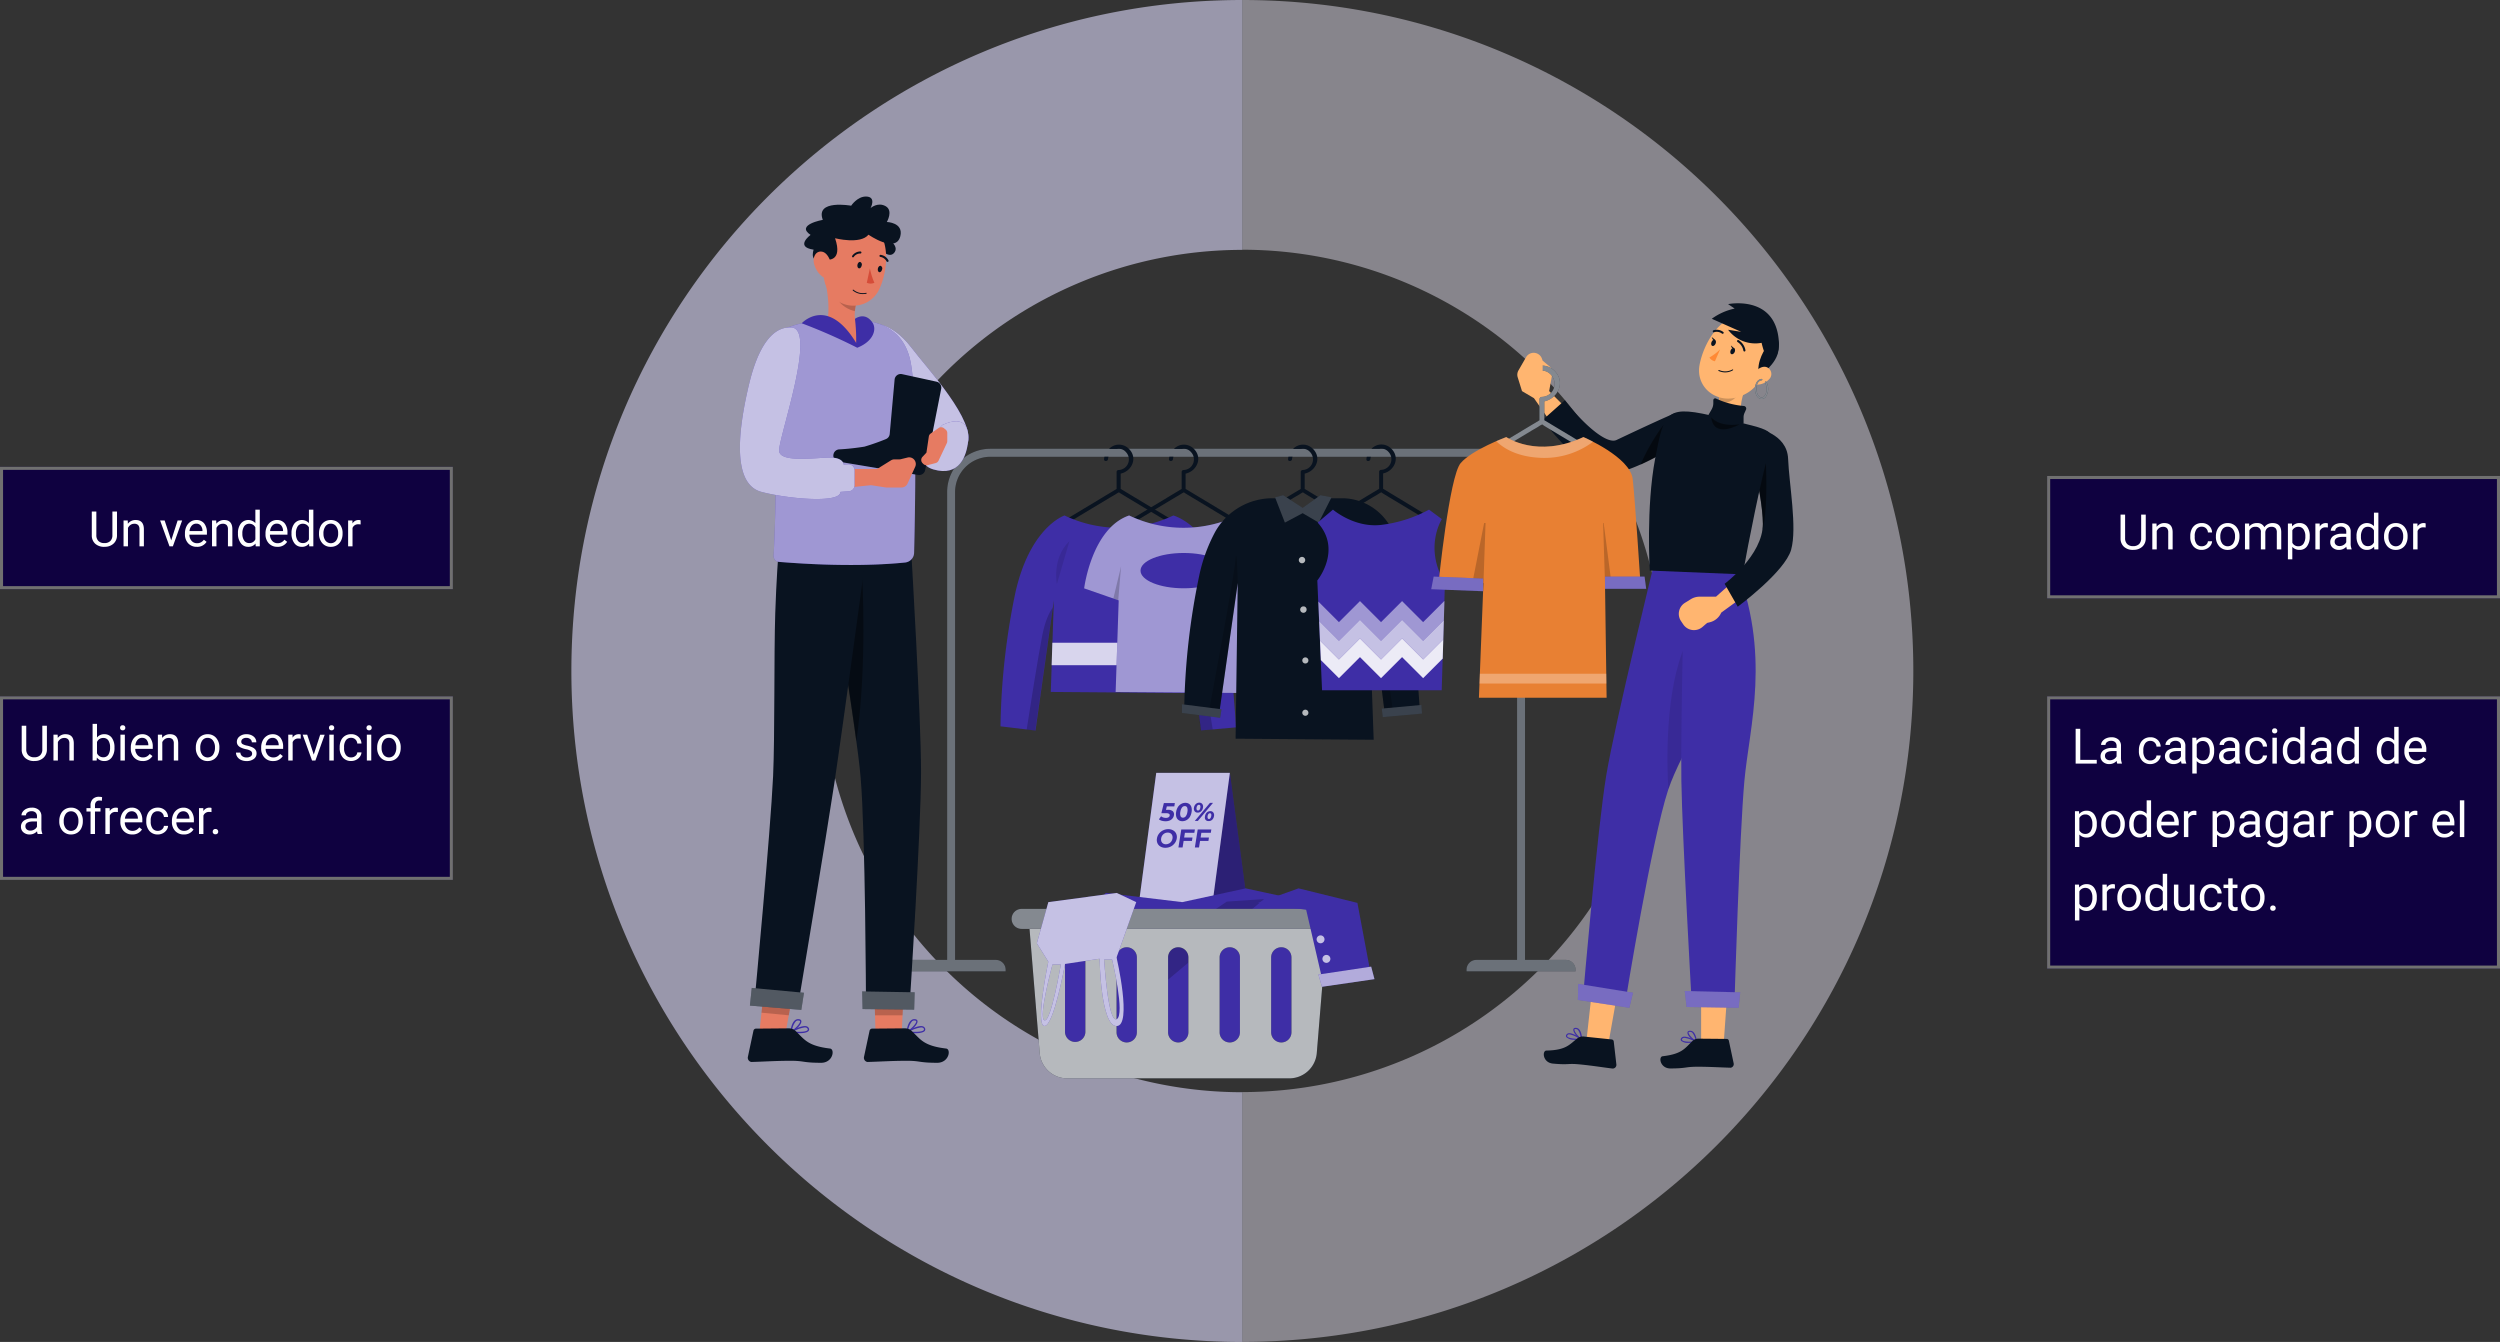<svg xmlns="http://www.w3.org/2000/svg" width="817" height="438.548" viewBox="0 0 817 438.548">
  <rect x="0" y="0" width="817" height="438.548" fill="#333333" stroke="none"/>
  <g id="Grupo_107614" data-name="Grupo 107614" transform="translate(-394 -1066.451)">
    <g id="cf5_slide_copia_6" data-name="cf5_slide copia 6" transform="translate(594 1041.726)">
      <g id="Grupo_90195" data-name="Grupo 90195" transform="translate(41.995 41.995)">
        <path id="Trazado_151786" data-name="Trazado 151786" d="M200,368.835v81.61c121.1,0,219.274-98.177,219.274-219.274S321.1,11.92,200,11.92V93.53a137.641,137.641,0,1,1,0,275.282Z" transform="translate(-35.995 -29.189)" fill="#cfccd9" opacity="0.536"/>
        <path id="Trazado_151787" data-name="Trazado 151787" d="M231.194,11.92C110.1,11.92,11.92,110.1,11.92,231.194S110.1,450.468,231.194,450.468v-81.61a137.641,137.641,0,1,1,0-275.282Z" transform="translate(-67.189 -29.189)" fill="#dad6f7" opacity="0.612"/>
      </g>
      <g id="Grupo_90200" data-name="Grupo 90200">
        <g id="Grupo_90198" data-name="Grupo 90198">
          <g id="Grupo_90197" data-name="Grupo 90197">
            <path id="Trazado_151791" data-name="Trazado 151791" d="M195.63,324.5l6.29-47.21,6.28,47.21Z" fill="#3e2ea6"/>
            <path id="Trazado_151792" data-name="Trazado 151792" d="M195.63,324.5l6.29-47.21,6.28,47.21Z" opacity="0.3"/>
          </g>
          <path id="Trazado_151793" data-name="Trazado 151793" d="M171.58,324.5l6.28-47.21h24.06l-6.29,47.21Z" fill="#3e2ea6"/>
          <path id="Trazado_151794" data-name="Trazado 151794" d="M171.58,324.5l6.28-47.21h24.06l-6.29,47.21Z" fill="#fff" opacity="0.7"/>
        </g>
        <g id="Grupo_90199" data-name="Grupo 90199">
          <path id="Trazado_151795" data-name="Trazado 151795" d="M183.25,289.81a1.44,1.44,0,0,1,.39,1.33,2.11,2.11,0,0,1-.43,1,2.26,2.26,0,0,1-.93.71,3.33,3.33,0,0,1-1.4.26,4.4,4.4,0,0,1-1.2-.16,2.44,2.44,0,0,1-.94-.47l.7-1a2,2,0,0,0,.71.39,2.84,2.84,0,0,0,.88.14,1.63,1.63,0,0,0,.84-.2.81.81,0,0,0,.38-.56.54.54,0,0,0-.22-.58,1.9,1.9,0,0,0-1-.19h-1.5l.82-3.31h3.59l-.17,1.09h-2.45l-.27,1.12h.48a2.49,2.49,0,0,1,1.72.43Z" fill="#3e2ea6"/>
          <path id="Trazado_151796" data-name="Trazado 151796" d="M185.16,292.73a1.94,1.94,0,0,1-.73-1,3.66,3.66,0,0,1-.07-1.64,4.32,4.32,0,0,1,.59-1.64,3,3,0,0,1,1.06-1,2.69,2.69,0,0,1,1.36-.36,2.14,2.14,0,0,1,1.25.36,1.93,1.93,0,0,1,.72,1,3.52,3.52,0,0,1,.07,1.64,4.49,4.49,0,0,1-.58,1.64,3.18,3.18,0,0,1-1.06,1,2.72,2.72,0,0,1-1.37.36A2.11,2.11,0,0,1,185.16,292.73Zm2.35-1.25a3,3,0,0,0,.53-1.43,2.53,2.53,0,0,0-.08-1.43.8.8,0,0,0-.77-.46,1.12,1.12,0,0,0-.91.46,3,3,0,0,0-.54,1.43,2.53,2.53,0,0,0,.08,1.43.8.8,0,0,0,.77.46,1.15,1.15,0,0,0,.92-.46Z" fill="#3e2ea6"/>
          <path id="Trazado_151797" data-name="Trazado 151797" d="M190.41,289.84a1.49,1.49,0,0,1-.22-1.18,2,2,0,0,1,.6-1.18,1.61,1.61,0,0,1,1.12-.44,1.16,1.16,0,0,1,1,.44,1.47,1.47,0,0,1,.22,1.18,2,2,0,0,1-.59,1.18,1.58,1.58,0,0,1-1.12.45,1.17,1.17,0,0,1-1.01-.45Zm1.58-.48a1.37,1.37,0,0,0,.28-.7,1.13,1.13,0,0,0-.05-.69.45.45,0,0,0-.42-.24.63.63,0,0,0-.48.24,1.37,1.37,0,0,0-.28.69,1.09,1.09,0,0,0,.06.7.43.43,0,0,0,.41.24.6.6,0,0,0,.49-.24Zm3.42-2.25h1L191.46,293h-1Zm-1.18,5.75a1.11,1.11,0,0,1-.43-.56,1.75,1.75,0,0,1,0-.86,2,2,0,0,1,.32-.86,1.63,1.63,0,0,1,.6-.57,1.68,1.68,0,0,1,.79-.2,1.14,1.14,0,0,1,1,.45,1.45,1.45,0,0,1,.22,1.18,2,2,0,0,1-.59,1.18,1.64,1.64,0,0,1-1.13.44,1.29,1.29,0,0,1-.78-.2Zm1.32-.73a1.37,1.37,0,0,0,.27-.69,1.17,1.17,0,0,0,0-.7.42.42,0,0,0-.41-.24.63.63,0,0,0-.49.24,1.37,1.37,0,0,0-.27.7,1.17,1.17,0,0,0,.05.7.45.45,0,0,0,.41.23.62.62,0,0,0,.44-.24Z" fill="#3e2ea6"/>
          <path id="Trazado_151798" data-name="Trazado 151798" d="M179.26,301.39a2.35,2.35,0,0,1-1-1.09,2.69,2.69,0,0,1-.17-1.56,3.4,3.4,0,0,1,.66-1.56,3.63,3.63,0,0,1,1.33-1.09,3.84,3.84,0,0,1,1.71-.4,3.129,3.129,0,0,1,1.59.4,2.33,2.33,0,0,1,1,1.09,2.69,2.69,0,0,1,.18,1.56,3.41,3.41,0,0,1-.67,1.56,3.791,3.791,0,0,1-1.32,1.09,3.83,3.83,0,0,1-1.71.39A3.07,3.07,0,0,1,179.26,301.39Zm2.75-1a2.12,2.12,0,0,0,.76-.67,2.2,2.2,0,0,0,.4-1,1.76,1.76,0,0,0-.09-1,1.39,1.39,0,0,0-.55-.67,1.68,1.68,0,0,0-.9-.23,2.05,2.05,0,0,0-1,.23,2.19,2.19,0,0,0-1.16,1.67,1.82,1.82,0,0,0,.08,1,1.37,1.37,0,0,0,.56.67,1.63,1.63,0,0,0,.9.24,2.089,2.089,0,0,0,.99-.25Z" fill="#3e2ea6"/>
          <path id="Trazado_151799" data-name="Trazado 151799" d="M187.23,296.89l-.25,1.55h2.73l-.18,1.1h-2.72l-.34,2.14h-1.36l.93-5.88h4.45l-.18,1.09Z" fill="#3e2ea6"/>
          <path id="Trazado_151800" data-name="Trazado 151800" d="M192.6,296.89l-.24,1.55h2.72l-.17,1.1h-2.73l-.34,2.14h-1.36l.93-5.88h4.45l-.17,1.09Z" fill="#3e2ea6"/>
        </g>
      </g>
      <g id="Grupo_90205" data-name="Grupo 90205">
        <path id="Trazado_151801" data-name="Trazado 151801" d="M146.35,366.63l-3.75-27.59,18.75-22.5,25,3,20.75-4.5,20.75,4.5,1.5,10.5-4,38.81-8.5,3.68Z" fill="#3e2ea6"/>
        <path id="Trazado_151802" data-name="Trazado 151802" d="M213.1,318.54l-31.38,26.33-6.45-8.33,25.67-17.17Z" opacity="0.2"/>
        <g id="Grupo_90201" data-name="Grupo 90201">
          <path id="Trazado_151803" data-name="Trazado 151803" d="M236.26,328.29H133.85A3.25,3.25,0,0,1,130.6,325h0a3.24,3.24,0,0,1,3.25-3.25H236.26a3.25,3.25,0,0,1,3.25,3.25h0a3.26,3.26,0,0,1-3.25,3.29Z" fill="#091320"/>
          <path id="Trazado_151804" data-name="Trazado 151804" d="M236.26,328.29H133.85A3.25,3.25,0,0,1,130.6,325h0a3.24,3.24,0,0,1,3.25-3.25H236.26a3.25,3.25,0,0,1,3.25,3.25h0a3.26,3.26,0,0,1-3.25,3.29Z" fill="#fff" opacity="0.5"/>
        </g>
        <g id="Grupo_90202" data-name="Grupo 90202">
          <path id="Trazado_151805" data-name="Trazado 151805" d="M136.45,328.29l3.33,40.61a9,9,0,0,0,8.93,8.23H221.4a9,9,0,0,0,8.92-8.23l3.33-40.61Zm18.25,33.79a3.33,3.33,0,0,1-6.65,0V337.61a3.33,3.33,0,0,1,6.65,0Zm16.83,0a3.32,3.32,0,1,1-6.64,0V337.61a3.32,3.32,0,0,1,6.64,0Zm16.84,0a3.32,3.32,0,1,1-6.64,0V337.61a3.32,3.32,0,0,1,6.64,0Zm16.84,0a3.32,3.32,0,1,1-6.64,0V337.61a3.32,3.32,0,0,1,6.64,0Zm16.84,0a3.32,3.32,0,1,1-6.64,0V337.61a3.32,3.32,0,0,1,6.64,0Z" fill="#091320"/>
          <path id="Trazado_151806" data-name="Trazado 151806" d="M136.45,328.29l3.33,40.61a9,9,0,0,0,8.93,8.23H221.4a9,9,0,0,0,8.92-8.23l3.33-40.61Zm18.25,33.79a3.33,3.33,0,0,1-6.65,0V337.61a3.33,3.33,0,0,1,6.65,0Zm16.83,0a3.32,3.32,0,1,1-6.64,0V337.61a3.32,3.32,0,0,1,6.64,0Zm16.84,0a3.32,3.32,0,1,1-6.64,0V337.61a3.32,3.32,0,0,1,6.64,0Zm16.84,0a3.32,3.32,0,1,1-6.64,0V337.61a3.32,3.32,0,0,1,6.64,0Zm16.84,0a3.32,3.32,0,1,1-6.64,0V337.61a3.32,3.32,0,0,1,6.64,0Z" fill="#fff" opacity="0.7"/>
        </g>
        <path id="Trazado_151807" data-name="Trazado 151807" d="M211.1,319.79l13.26-4.75,19.24,4.75,4.5,23.99-15.75,2.01-5.5-23.75Z" fill="#3e2ea6"/>
        <g id="Grupo_90203" data-name="Grupo 90203">
          <path id="Trazado_151808" data-name="Trazado 151808" d="M230.85,343.21l1.17,4,17.16-2.5-1.08-4.09Z" fill="#3e2ea6"/>
          <path id="Trazado_151809" data-name="Trazado 151809" d="M230.85,343.21l1.17,4,17.16-2.5-1.08-4.09Z" fill="#fff" opacity="0.6"/>
        </g>
        <path id="Trazado_151810" data-name="Trazado 151810" d="M234.77,338.08a1.3,1.3,0,1,1-1.3-1.29,1.3,1.3,0,0,1,1.3,1.29Z" fill="#fff" opacity="0.7"/>
        <path id="Trazado_151811" data-name="Trazado 151811" d="M232.85,331.71a1.29,1.29,0,1,1-.374-.919,1.29,1.29,0,0,1,.374.919Z" fill="#fff" opacity="0.7"/>
        <g id="Grupo_90204" data-name="Grupo 90204">
          <path id="Trazado_151812" data-name="Trazado 151812" d="M171.32,319.54l-6.38-3-22.34,3L138.85,333l3.75,6s-4.34,20.75-1.3,21,6.75-20.25,6.75-20.25l11.3-1.71s.34,22,5.54,22,0-22.43,0-22.43Zm-30,38.62c-2.13-.75,2.62-18.25,2.62-18.25h2.75s-3.22,19-5.34,18.25Zm23.59-.37c-2.84,1.37-4.09-19.5-4.09-19.5h2.62s4.33,18.12,1.5,19.5Z" fill="#3e2ea6"/>
          <path id="Trazado_151813" data-name="Trazado 151813" d="M171.32,319.54l-6.38-3-22.34,3L138.85,333l3.75,6s-4.34,20.75-1.3,21,6.75-20.25,6.75-20.25l11.3-1.71s.34,22,5.54,22,0-22.43,0-22.43Zm-30,38.62c-2.13-.75,2.62-18.25,2.62-18.25h2.75s-3.22,19-5.34,18.25Zm23.59-.37c-2.84,1.37-4.09-19.5-4.09-19.5h2.62s4.33,18.12,1.5,19.5Z" fill="#fff" opacity="0.7"/>
        </g>
      </g>
      <g id="Grupo_90225" data-name="Grupo 90225">
        <path id="Trazado_151814" data-name="Trazado 151814" d="M311.69,338.42H298.38V185.5a14.14,14.14,0,0,0-14.12-14.12H123.64a14.13,14.13,0,0,0-14.11,14.12V338.42H96.22a3.2,3.2,0,0,0-3.2,3.2v.53h35.62v-.53a3.21,3.21,0,0,0-3.21-3.2H112.12V185.5A11.54,11.54,0,0,1,123.64,174H284.26a11.54,11.54,0,0,1,11.52,11.52v152.9H282.47a3.2,3.2,0,0,0-3.2,3.2v.53h35.62v-.53A3.2,3.2,0,0,0,311.69,338.42Z" fill="#091320"/>
        <path id="Trazado_151815" data-name="Trazado 151815" d="M311.69,338.42H298.38V185.5a14.14,14.14,0,0,0-14.12-14.12H123.64a14.13,14.13,0,0,0-14.11,14.12V338.42H96.22a3.2,3.2,0,0,0-3.2,3.2v.53h35.62v-.53a3.21,3.21,0,0,0-3.21-3.2H112.12V185.5A11.54,11.54,0,0,1,123.64,174H284.26a11.54,11.54,0,0,1,11.52,11.52v152.9H282.47a3.2,3.2,0,0,0-3.2,3.2v.53h35.62v-.53A3.2,3.2,0,0,0,311.69,338.42Z" fill="#fff" opacity="0.4"/>
        <g id="Grupo_90210" data-name="Grupo 90210">
          <g id="Grupo_90206" data-name="Grupo 90206">
            <path id="Trazado_151816" data-name="Trazado 151816" d="M162.1,174.77a4,4,0,0,1,.16-.79h-1.32a5,5,0,0,0-.14.79C160.73,175.6,162,175.59,162.1,174.77Z" fill="#091320"/>
            <path id="Trazado_151817" data-name="Trazado 151817" d="M183.69,195l-17.45-10.5v-5c3.61-.77,5.68-5.09,2.72-8.06a4.51,4.51,0,0,0-6.54,0H165a3.06,3.06,0,0,1,2.93,1,3.46,3.46,0,0,1-2.38,5.88.66.66,0,0,0-.65.64v5.55L147.48,195c-.71.43-.06,1.55.65,1.12l8.52-5.13,6.2-3.72c.7-.42,1.46-.81,2.13-1.28.14-.1.5-.26.69-.38.43.36,2,1.24,2.37,1.49l6.11,3.67,8.89,5.35a.65.65,0,0,0,.65-1.12Z" fill="#091320"/>
          </g>
          <path id="Trazado_151818" data-name="Trazado 151818" d="M186.91,219.61l1.62,31.59-45.13-.35,1-29.95-6,42.57-11.44-1.38a229.692,229.692,0,0,1,4.79-43.34c4.78-21.85,16.14-25.57,16.14-25.57a41.28,41.28,0,0,0,35.56,0s12.51,3.38,15.63,22.45,4.85,46.8,4.85,46.8l-11.44,1Z" fill="#3e2ea6"/>
          <g id="Grupo_90207" data-name="Grupo 90207" opacity="0.2">
            <path id="Trazado_151819" data-name="Trazado 151819" d="M135.52,263.14l2.8.33,5.7-40.15c-1.1,1.51-2.45,4.21-3.39,9C139.18,239.67,136.61,256.08,135.52,263.14Z"/>
          </g>
          <g id="Grupo_90208" data-name="Grupo 90208" opacity="0.2">
            <path id="Trazado_151820" data-name="Trazado 151820" d="M196.31,263.12c-1.09-7.07-3.66-23.45-5.1-30.81-1.1-5.57-2.74-8.31-3.91-9.64l5.11,40.8Z"/>
          </g>
          <g id="Grupo_90209" data-name="Grupo 90209" opacity="0.8">
            <path id="Trazado_151821" data-name="Trazado 151821" d="M187.69,234.76H143.91l-.23,7.36h44.38Z" fill="#fff"/>
          </g>
          <path id="Trazado_151822" data-name="Trazado 151822" d="M149.5,201.54l-4.11,14.06S143.67,207.16,149.5,201.54Z" opacity="0.1"/>
          <path id="Trazado_151823" data-name="Trazado 151823" d="M182.5,201.54l4.11,14.06S188.33,207.16,182.5,201.54Z" opacity="0.1"/>
        </g>
        <g id="Grupo_90214" data-name="Grupo 90214">
          <g id="Grupo_90211" data-name="Grupo 90211">
            <path id="Trazado_151824" data-name="Trazado 151824" d="M183.32,174.77a4,4,0,0,1,.16-.79h-1.32a5,5,0,0,0-.14.79C182,175.6,183.24,175.59,183.32,174.77Z" fill="#091320"/>
            <path id="Trazado_151825" data-name="Trazado 151825" d="M204.91,195l-17.45-10.5v-5c3.61-.77,5.68-5.09,2.72-8.06a4.51,4.51,0,0,0-6.54,0h2.62a3.06,3.06,0,0,1,2.93,1,3.46,3.46,0,0,1-2.38,5.88.66.66,0,0,0-.65.64v5.55L168.7,195c-.71.43-.06,1.55.65,1.12l8.52-5.13,6.2-3.72c.7-.42,1.46-.81,2.13-1.28.14-.1.5-.26.69-.38.43.36,2,1.24,2.37,1.49l6.11,3.67,8.89,5.35a.65.65,0,0,0,.65-1.12Z" fill="#091320"/>
          </g>
          <g id="Grupo_90213" data-name="Grupo 90213">
            <g id="Grupo_90212" data-name="Grupo 90212">
              <path id="Trazado_151826" data-name="Trazado 151826" d="M169,193.18a41.28,41.28,0,0,0,35.56,0s12.25,4.76,16.44,23.46l-12.9,3,1.62,31.59-45.13-.35,1-29.95L154.3,217S156.74,197.37,169,193.18Z" fill="#3e2ea6"/>
              <path id="Trazado_151827" data-name="Trazado 151827" d="M169,193.18a41.28,41.28,0,0,0,35.56,0s12.25,4.76,16.44,23.46l-12.9,3,1.62,31.59-45.13-.35,1-29.95L154.3,217S156.74,197.37,169,193.18Z" fill="#fff" opacity="0.5"/>
            </g>
            <path id="Trazado_151828" data-name="Trazado 151828" d="M163.85,220.31l1.59.54.93-11.08Z" opacity="0.2"/>
            <path id="Trazado_151829" data-name="Trazado 151829" d="M206.58,206.85l1.55,12.76,2.51-.58Z" opacity="0.2"/>
            <ellipse id="Elipse_5210" data-name="Elipse 5210" cx="14.12" cy="5.77" rx="14.12" ry="5.77" transform="translate(172.72 205.44)" fill="#3e2ea6"/>
          </g>
        </g>
        <g id="Grupo_90221" data-name="Grupo 90221">
          <g id="Grupo_90215" data-name="Grupo 90215">
            <path id="Trazado_151830" data-name="Trazado 151830" d="M222.23,174.77a4,4,0,0,1,.17-.79h-1.33a5,5,0,0,0-.13.79C220.86,175.6,222.16,175.59,222.23,174.77Z" fill="#091320"/>
            <path id="Trazado_151831" data-name="Trazado 151831" d="M243.83,195l-17.46-10.5v-5c3.62-.77,5.69-5.09,2.72-8.06a4.5,4.5,0,0,0-6.53,0h2.62a3.07,3.07,0,0,1,2.93,1,3.47,3.47,0,0,1-2.39,5.88.66.66,0,0,0-.65.64v5.55L207.61,195a.65.65,0,0,0,.66,1.12l8.52-5.13,6.19-3.72c.71-.42,1.47-.81,2.13-1.28.14-.1.51-.26.69-.38.44.36,2,1.24,2.37,1.49l6.11,3.67,8.89,5.35a.65.65,0,1,0,.66-1.12Z" fill="#091320"/>
          </g>
          <g id="Grupo_90216" data-name="Grupo 90216">
            <path id="Trazado_151832" data-name="Trazado 151832" d="M264,256.78S262.25,229,259.13,210c-1.2-7.33-3.79-12.34-6.52-15.74a18.16,18.16,0,0,0-14.18-6.71h-6.17l-3.59,3.75h-6l-3.17-3.75h-3.57a21.5,21.5,0,0,0-18.78,10.93,53.3,53.3,0,0,0-5.3,14.64A229.69,229.69,0,0,0,187,256.43l11.44,1.39,6.05-42.58-.7,50.89,45.13.35L247.05,214l5.49,43.87Z" fill="#091320"/>
            <path id="Trazado_151833" data-name="Trazado 151833" d="M203.74,207.76c-.43,5.77-8.65,49.32-8.65,49.32l2.15.59,1.21.15,6.05-42.58S204.17,202,203.74,207.76Z" opacity="0.2"/>
            <path id="Trazado_151834" data-name="Trazado 151834" d="M255.29,257.57c-1.13-7.95-4-28.07-5.72-39-2.16-13.83-2.52-12.26-2.52-12.26V214l5.49,43.87Z" opacity="0.2"/>
          </g>
          <g id="Grupo_90217" data-name="Grupo 90217">
            <path id="Trazado_151835" data-name="Trazado 151835" d="M219.34,186.55l6.37,4.14,5.8-4.14,3.64.7-4.2,8.26-5.24-3.08-5.81,3.08-3.21-8.26Z" fill="#091320"/>
            <path id="Trazado_151836" data-name="Trazado 151836" d="M219.34,186.55l6.37,4.14,5.8-4.14,3.64.7-4.2,8.26-5.24-3.08-5.81,3.08-3.21-8.26Z" fill="#fff" opacity="0.2"/>
          </g>
          <g id="Grupo_90218" data-name="Grupo 90218">
            <path id="Trazado_151837" data-name="Trazado 151837" d="M186.26,254.87l12.92,1.65-.44,2.77-12.48-1.56Z" fill="#091320"/>
            <path id="Trazado_151838" data-name="Trazado 151838" d="M186.26,254.87l12.92,1.65-.44,2.77-12.48-1.56Z" fill="#fff" opacity="0.2"/>
          </g>
          <g id="Grupo_90219" data-name="Grupo 90219">
            <path id="Trazado_151839" data-name="Trazado 151839" d="M264.52,255.1l-12.96,1.19.33,2.78,12.83-1.14Z" fill="#091320"/>
            <path id="Trazado_151840" data-name="Trazado 151840" d="M264.52,255.1l-12.96,1.19.33,2.78,12.83-1.14Z" fill="#fff" opacity="0.2"/>
          </g>
          <g id="Grupo_90220" data-name="Grupo 90220">
            <path id="Trazado_151841" data-name="Trazado 151841" d="M226.54,207.76a1.045,1.045,0,1,1-1.045-1.045A1.045,1.045,0,0,1,226.54,207.76Z" fill="#fff" opacity="0.7"/>
            <path id="Trazado_151842" data-name="Trazado 151842" d="M227,223.89a1.05,1.05,0,1,1-1.05-1,1,1,0,0,1,1.05,1Z" fill="#fff" opacity="0.7"/>
            <path id="Trazado_151843" data-name="Trazado 151843" d="M227.59,240.61a1,1,0,1,1-.292-.758,1,1,0,0,1,.292.758Z" fill="#fff" opacity="0.7"/>
            <path id="Trazado_151844" data-name="Trazado 151844" d="M227.59,257.7a1,1,0,1,1-.292-.758,1,1,0,0,1,.292.758Z" fill="#fff" opacity="0.7"/>
          </g>
        </g>
        <g id="Grupo_90224" data-name="Grupo 90224">
          <g id="Grupo_90222" data-name="Grupo 90222">
            <path id="Trazado_151845" data-name="Trazado 151845" d="M247.83,174.77A4,4,0,0,1,248,174h-1.33a5,5,0,0,0-.13.79C246.46,175.6,247.76,175.59,247.83,174.77Z" fill="#091320"/>
            <path id="Trazado_151846" data-name="Trazado 151846" d="M269.43,195,252,184.45v-5c3.62-.77,5.69-5.09,2.72-8.06a4.5,4.5,0,0,0-6.53,0h2.62a3.07,3.07,0,0,1,2.93,1,3.47,3.47,0,0,1-2.39,5.88.66.66,0,0,0-.65.64v5.55L233.21,195a.65.65,0,0,0,.66,1.12l8.52-5.13,6.19-3.72c.71-.42,1.47-.81,2.13-1.28.14-.1.51-.26.69-.38.44.36,2,1.24,2.37,1.49l6.11,3.67,8.89,5.35a.65.65,0,0,0,.66-1.12Z" fill="#091320"/>
          </g>
          <g id="Grupo_90223" data-name="Grupo 90223">
            <path id="Trazado_151847" data-name="Trazado 151847" d="M230.61,195.51l5-4.24s6.95,6,15.7,5a43.59,43.59,0,0,0,15.7-5l4.19,3.11s-6,9.37,1,20.82l-1.05,35.11h-39.1l-1.55-35.89S238.67,204.42,230.61,195.51Z" fill="#3e2ea6"/>
            <path id="Trazado_151848" data-name="Trazado 151848" d="M272.04,221.25l-.08-.09-6.88,6.88-6.88-6.88-6.88,6.88-6.88-6.88-6.88,6.88-6.74-6.74.28,6.38,6.46,6.47,6.88-6.88,6.88,6.88,6.88-6.88,6.88,6.88,6.78-6.78Z" fill="#fff" opacity="0.5"/>
            <path id="Trazado_151849" data-name="Trazado 151849" d="M271.86,227.37l-6.78,6.78-6.88-6.88-6.88,6.88-6.88-6.88-6.88,6.88-6.46-6.47.27,6.38,6.19,6.19,6.88-6.88,6.88,6.88,6.88-6.88,6.88,6.88,6.59-6.59Z" fill="#fff" opacity="0.7"/>
            <path id="Trazado_151850" data-name="Trazado 151850" d="M271.67,233.66l-6.59,6.59-6.88-6.88-6.88,6.88-6.88-6.88-6.88,6.88-6.19-6.19.28,6.38,5.91,5.91,6.88-6.88,6.88,6.88,6.88-6.88,6.88,6.88,6.4-6.4Z" fill="#fff" opacity="0.9"/>
          </g>
        </g>
      </g>
      <g id="Grupo_90243" data-name="Grupo 90243">
        <g id="Grupo_90238" data-name="Grupo 90238">
          <g id="Grupo_90228" data-name="Grupo 90228">
            <path id="Trazado_151851" data-name="Trazado 151851" d="M340.91,207.46s-13,52.84-16,70.73c-2.91,17.63-7.47,71.09-7.47,71.09l13.87,2.13s8.42-52.07,13.86-68.6c4.14-12.57,18.67-34.62,21.68-47.27,1.57-6.57,0-27,0-27Z" fill="#3e2ea6"/>
            <path id="Trazado_151852" data-name="Trazado 151852" d="M320.02,350.61l-1.56,14.1,7.2.85,2.51-14.1Z" fill="#ffb570"/>
            <g id="Grupo_90226" data-name="Grupo 90226">
              <path id="Trazado_151853" data-name="Trazado 151853" d="M314.2,364.52a3.56,3.56,0,0,1-2.36-.89.75.75,0,0,1,.11-.85,1,1,0,0,1,.66-.39c1.42-.23,4.13,1.71,4.25,1.8a.21.21,0,0,1,.07.21.2.2,0,0,1-.18.15,15.529,15.529,0,0,1-2.55-.03Zm-1.14-1.75a1.612,1.612,0,0,0-.38,0,.54.54,0,0,0-.41.23c-.17.23-.13.36-.09.43.33.58,2.41.81,4,.78A8.94,8.94,0,0,0,313.06,362.77Z" fill="#3e2ea6"/>
              <path id="Trazado_151854" data-name="Trazado 151854" d="M316.72,364.54a.09.09,0,0,1-.08,0c-.94-.54-2.73-2.54-2.46-3.45,0-.22.24-.47.78-.47a1.47,1.47,0,0,1,1.06.45c1,1,1,3.22,1,3.33a.25.25,0,0,1-.11.17.23.23,0,0,1-.19-.03ZM315.06,361h-.11c-.36,0-.4.14-.42.18-.11.56,1.05,2.1,2,2.81a4.65,4.65,0,0,0-.83-2.65,1.09,1.09,0,0,0-.65-.32Z" fill="#3e2ea6"/>
              <path id="Trazado_151855" data-name="Trazado 151855" d="M317.72,363.48l9,.94a.74.74,0,0,1,.65.65l.86,7.5a1.21,1.21,0,0,1-1.05,1.35h-.26c-3.25-.4-6.12-.88-10.16-1.3-4.78-.5-3.63.2-9.25-.31-3.38-.31-3.6-4.22-2.14-4.26,6.64-.14,7.53-2.05,10.31-4.13A3,3,0,0,1,317.72,363.48Z" fill="#091320"/>
            </g>
            <path id="Trazado_151856" data-name="Trazado 151856" d="M350.9,235.14c-6.94,15.34-6.16,39.73-5.69,47.58,2.25-6.76,7.46-16.24,12.27-25.52l-.72-8.38S359.25,216.66,350.9,235.14Z" opacity="0.1"/>
            <g id="Grupo_90227" data-name="Grupo 90227">
              <path id="Trazado_151857" data-name="Trazado 151857" d="M315.77,346.26l-.12,5.25,16.82,2.57,1.2-4.93Z" fill="#3e2ea6"/>
              <path id="Trazado_151858" data-name="Trazado 151858" d="M315.77,346.26l-.12,5.25,16.82,2.57,1.2-4.93Z" fill="#fff" opacity="0.3"/>
            </g>
          </g>
          <g id="Grupo_90231" data-name="Grupo 90231">
            <path id="Trazado_151859" data-name="Trazado 151859" d="M350.54,207.85s-1.35,54.09-1.07,72.12c.28,17.88,3.32,71.44,3.32,71.44h14.07s1.6-53.63,3.2-71.44,9-41.59-3.2-71.44Z" fill="#3e2ea6"/>
            <path id="Trazado_151860" data-name="Trazado 151860" d="M355.93,351.95v13.5h7.39l.96-13.5Z" fill="#ffb570"/>
            <g id="Grupo_90229" data-name="Grupo 90229">
              <path id="Trazado_151861" data-name="Trazado 151861" d="M351.82,365.53a3.5,3.5,0,0,1-2.43-.66.72.72,0,0,1,0-.85,1,1,0,0,1,.62-.46c1.39-.37,4.27,1.31,4.4,1.39a.2.2,0,0,1-.07.36A14.443,14.443,0,0,1,351.82,365.53Zm-1.3-1.63a1.2,1.2,0,0,0-.38.05.5.5,0,0,0-.39.27c-.15.24-.1.36,0,.43.38.54,2.47.57,4,.4a9,9,0,0,0-3.23-1.15Z" fill="#3e2ea6"/>
              <path id="Trazado_151862" data-name="Trazado 151862" d="M354.33,365.31a.08.08,0,0,1-.08,0c-1-.45-3-2.26-2.78-3.2,0-.22.19-.49.73-.54a1.47,1.47,0,0,1,1.1.34c1.05.88,1.25,3.12,1.26,3.23a.19.19,0,0,1-.09.17.17.17,0,0,1-.14,0Zm-2-3.38h-.11c-.35,0-.38.17-.39.22-.06.56,1.24,2,2.26,2.6a4.69,4.69,0,0,0-1.08-2.56,1.06,1.06,0,0,0-.68-.25Z" fill="#3e2ea6"/>
              <path id="Trazado_151863" data-name="Trazado 151863" d="M355.22,364.16l9.06.08a.73.73,0,0,1,.71.58l1.57,7.39a1.2,1.2,0,0,1-.92,1.44,1.09,1.09,0,0,1-.26,0c-3.26-.09-6.17-.29-10.23-.32-4.8,0-3.59.54-9.24.57-3.4,0-4-3.86-2.54-4,6.61-.77,7.31-2.76,9.88-5.1a2.87,2.87,0,0,1,1.97-.64Z" fill="#091320"/>
            </g>
            <g id="Grupo_90230" data-name="Grupo 90230">
              <path id="Trazado_151864" data-name="Trazado 151864" d="M350.58,348.59l.6,5.22,17.01.26.52-5.05Z" fill="#3e2ea6"/>
              <path id="Trazado_151865" data-name="Trazado 151865" d="M350.58,348.59l.6,5.22,17.01.26.52-5.05Z" fill="#fff" opacity="0.3"/>
            </g>
          </g>
          <g id="Grupo_90235" data-name="Grupo 90235">
            <path id="Trazado_151866" data-name="Trazado 151866" d="M361,158.34l8,1.82c-.62-3.47,1-8,2.37-11.29l-9.63,5.29C361.84,156,361.79,157.39,361,158.34Z" fill="#ffb570"/>
            <path id="Trazado_151867" data-name="Trazado 151867" d="M367.5,151l-5.68,3.17a13.361,13.361,0,0,1-.08,2.45c1.89.12,5.08-.84,5.88-2.75a5.82,5.82,0,0,0-.12-2.87Z" opacity="0.2"/>
            <path id="Trazado_151868" data-name="Trazado 151868" d="M378.51,142.68c-3.37,6.62-4.65,9.49-9.6,11.48-7.45,3-14.83-2.59-13.51-10.08,1.2-6.74,6.53-16.46,14.34-16.23a10.12,10.12,0,0,1,8.77,14.83Z" fill="#ffb570"/>
            <path id="Trazado_151869" data-name="Trazado 151869" d="M366.91,139.75c-.25.55-.74.87-1.1.72s-.46-.74-.22-1.29.73-.87,1.09-.72S367.11,139.21,366.91,139.75Z" fill="#091320"/>
            <path id="Trazado_151870" data-name="Trazado 151870" d="M360.65,137.05c-.25.56-.73.87-1.09.72s-.46-.74-.23-1.29.74-.88,1.09-.72S360.89,136.49,360.65,137.05Z" fill="#091320"/>
            <path id="Trazado_151871" data-name="Trazado 151871" d="M360.57,135.86l-1.16-1S359.64,136.24,360.57,135.86Z" fill="#091320"/>
            <path id="Trazado_151872" data-name="Trazado 151872" d="M362.14,138.89a16.359,16.359,0,0,1-3.51,2.67,2.66,2.66,0,0,0,1.81,1.23Z" fill="#ff8935"/>
            <path id="Trazado_151873" data-name="Trazado 151873" d="M362.52,146.26a5.33,5.33,0,0,1-.85-.29.19.19,0,0,1-.1-.23h0a.18.18,0,0,1,.24-.09,4.81,4.81,0,0,0,4.31-.16.19.19,0,0,1,.25,0,.18.18,0,0,1-.05.24A4.93,4.93,0,0,1,362.52,146.26Z" fill="#091320"/>
            <path id="Trazado_151874" data-name="Trazado 151874" d="M370,139.59a.36.36,0,0,1-.27-.32,4.19,4.19,0,0,0-1.89-2.77.36.36,0,0,1-.12-.5.34.34,0,0,1,.47-.11h0a4.88,4.88,0,0,1,2.23,3.34.35.35,0,0,1-.33.37H370Z" fill="#091320"/>
            <path id="Trazado_151875" data-name="Trazado 151875" d="M360,133.35a.38.38,0,0,1-.26-.26.37.37,0,0,1,.25-.44,3.47,3.47,0,0,1,3.21.59.33.33,0,0,1,0,.47h0a.36.36,0,0,1-.5,0h0a2.82,2.82,0,0,0-2.53-.41A.38.38,0,0,1,360,133.35Z" fill="#091320"/>
            <path id="Trazado_151876" data-name="Trazado 151876" d="M366.82,138.62l-1.16-1S365.89,139,366.82,138.62Z" fill="#091320"/>
            <g id="Grupo_90232" data-name="Grupo 90232">
              <path id="Trazado_151877" data-name="Trazado 151877" d="M375.69,136.76a11.09,11.09,0,0,1-10.95-4.27l4.28.68-9.61-4.27a19.46,19.46,0,0,1,7.48-3.33l-2.15-1.46S380,121,381.29,135.84c0,0,.65,3.9-1.62,6.39S375.69,136.76,375.69,136.76Z" fill="#091320"/>
              <path id="Trazado_151878" data-name="Trazado 151878" d="M377.25,138.17s-3.52,4.6-2.41,9.33c0,0,6-3.64,6.38-8.61C381.69,132.49,377.25,138.17,377.25,138.17Z" fill="#091320"/>
            </g>
            <path id="Trazado_151879" data-name="Trazado 151879" d="M378.09,148.71a5.31,5.31,0,0,1-3.69,1.71c-1.87.05-2.36-1.73-1.46-3.27.81-1.38,2.76-3.07,4.46-2.42a2.39,2.39,0,0,1,1.29,3.13,2.23,2.23,0,0,1-.6.85Z" fill="#ffb570"/>
            <g id="Grupo_90234" data-name="Grupo 90234">
              <path id="Trazado_151880" data-name="Trazado 151880" d="M376.78,149.74a4.27,4.27,0,0,1,.44,3.15c-.25,1-1.11,2.35-2.27,1.45-1.33-1.05-1.38-5.1.74-5.31.31,0,.31-.51,0-.48-2.65.27-2.76,5-.91,6.28a1.68,1.68,0,0,0,2.45-.7,4.66,4.66,0,0,0,0-4.63.242.242,0,0,0-.42.24Z" fill="#091320"/>
              <g id="Grupo_90233" data-name="Grupo 90233" opacity="0.5">
                <path id="Trazado_151881" data-name="Trazado 151881" d="M376.78,149.74a4.27,4.27,0,0,1,.44,3.15c-.25,1-1.11,2.35-2.27,1.45-1.33-1.05-1.38-5.1.74-5.31.31,0,.31-.51,0-.48-2.65.27-2.76,5-.91,6.28a1.68,1.68,0,0,0,2.45-.7,4.66,4.66,0,0,0,0-4.63.242.242,0,0,0-.42.24Z" fill="#fff"/>
              </g>
            </g>
          </g>
          <g id="Grupo_90236" data-name="Grupo 90236">
            <path id="Trazado_151882" data-name="Trazado 151882" d="M311.94,158.23l-5.68-5.69,1-5.48a2.89,2.89,0,0,0-1-2.69l-2.12-1.78-.24-.67a2.87,2.87,0,0,0-4.49-1.27h0a3,3,0,0,0-.69.81l-2.48,4.31a2.84,2.84,0,0,0-.25,2.28l1.4,4.49,3.91,2.31,5.33,7.64Z" fill="#ffb570"/>
            <path id="Trazado_151883" data-name="Trazado 151883" d="M348.92,161a1.46,1.46,0,0,0-2-1.05c-2.2.92-7.23,3.16-18.63,8.56-3.37,1.6-11.44-5.8-16.88-13L304.12,162s13,17.33,21.33,17.51,25.06-11,25.06-11Z" fill="#091320"/>
          </g>
          <path id="Trazado_151884" data-name="Trazado 151884" d="M336.1,176.58a104.314,104.314,0,0,0,11.42-6.14v-2.88l-3.88-4a67.54,67.54,0,0,0-7.54,13.02Z" opacity="0.5"/>
          <path id="Trazado_151885" data-name="Trazado 151885" d="M339.14,211.19s-1.25-20.79,1.77-36.61,3.56-17.77,21.33-13.33,18.31,3.38,15.64,12.09c-2.29,7.48-6.58,29-8.35,39.09Z" fill="#091320"/>
          <path id="Trazado_151886" data-name="Trazado 151886" d="M358.32,160.32l1-1.73a4.09,4.09,0,0,0,.59-2.13v-.94a.61.61,0,0,1,.86-.56,26.91,26.91,0,0,0,9.11,2.44.85.85,0,0,1,.72,1.18l-.51,1.14a3.359,3.359,0,0,0-.29,1.43v2a12.3,12.3,0,0,1-11.48-2.83Z" fill="#091320"/>
          <path id="Trazado_151887" data-name="Trazado 151887" d="M359.21,161.05s2.16,3.3,9.28,2.35C368.49,163.4,360.05,168.37,359.21,161.05Z" opacity="0.5"/>
          <path id="Trazado_151888" data-name="Trazado 151888" d="M365.79,215.28l-5,4.44h-5.34a5.47,5.47,0,0,0-2.94.85l-1.87,1.16a4.23,4.23,0,0,0-1.26,6l.71,1.06a4.23,4.23,0,0,0,6.27.83l1.52-1.32.93-.23a5.46,5.46,0,0,0,3.69-3.14h0l6.11-4.45Z" fill="#ffb570"/>
          <g id="Grupo_90237" data-name="Grupo 90237">
            <path id="Trazado_151889" data-name="Trazado 151889" d="M373.78,164.63s10.23,1.59,10.57,10,3,22.51,1,29.72S367.89,223,367.89,223l-4.29-7.49s12.51-9.28,12.51-19.6S369.39,163.18,373.78,164.63Z" fill="#091320"/>
            <path id="Trazado_151890" data-name="Trazado 151890" d="M374.94,185.24a71.286,71.286,0,0,1,1.17,10.66,13.428,13.428,0,0,1-.26,2.61c1.62-5.56,1.5-16.16,1.25-22.41C376.45,178.59,375.71,181.76,374.94,185.24Z" opacity="0.5"/>
          </g>
        </g>
        <g id="Grupo_90239" data-name="Grupo 90239">
          <path id="Trazado_151891" data-name="Trazado 151891" d="M326.22,175l-21.53-12.94V155.9c4.46-1,7-6.28,3.36-9.94-3.88-3.87-9.62-.78-10.06,4.16-.09,1,1.51,1,1.6,0,.32-3.52,4.52-5.85,7.24-2.94a4.27,4.27,0,0,1-2.94,7.25.81.81,0,0,0-.8.8v6.84L281.56,175a.8.8,0,1,0,.81,1.38l10.51-6.32,7.63-4.59c.87-.52,1.81-1,2.63-1.58.17-.12.62-.32.85-.47.54.45,2.41,1.53,2.92,1.84l7.54,4.53,11,6.59a.8.8,0,0,0,.77-1.38Z" fill="#091320"/>
          <path id="Trazado_151892" data-name="Trazado 151892" d="M326.22,175l-21.53-12.94V155.9c4.46-1,7-6.28,3.36-9.94-3.88-3.87-9.62-.78-10.06,4.16-.09,1,1.51,1,1.6,0,.32-3.52,4.52-5.85,7.24-2.94a4.27,4.27,0,0,1-2.94,7.25.81.81,0,0,0-.8.8v6.84L281.56,175a.8.8,0,1,0,.81,1.38l10.51-6.32,7.63-4.59c.87-.52,1.81-1,2.63-1.58.17-.12.62-.32.85-.47.54.45,2.41,1.53,2.92,1.84l7.54,4.53,11,6.59a.8.8,0,0,0,.77-1.38Z" fill="#fff" opacity="0.5"/>
        </g>
        <g id="Grupo_90242" data-name="Grupo 90242">
          <path id="Trazado_151893" data-name="Trazado 151893" d="M292.25,167.56s10.15,7.07,25.2,0c0,0,15.32,6.53,16.12,13.73s2.53,34,2.53,34H324.51l.53,37.45H283.31l1.47-37.45H270.12s3.51-34.86,7.22-39.22S292.25,167.56,292.25,167.56Z" fill="#e88033"/>
          <path id="Trazado_151894" data-name="Trazado 151894" d="M292.25,167.56s-1.35.5-3.27,1.33c1.89,1.91,6.36,5.21,14.91,5.47a26.53,26.53,0,0,0,16.74-5.28,34.477,34.477,0,0,0-3.18-1.52C302.4,174.63,292.25,167.56,292.25,167.56Z" fill="#fff" opacity="0.3"/>
          <path id="Trazado_151895" data-name="Trazado 151895" d="M285.02,195.64l-3.84,19.51,3.61.13.69-19.64Z" opacity="0.2"/>
          <g id="Grupo_90240" data-name="Grupo 90240">
            <path id="Trazado_151896" data-name="Trazado 151896" d="M268.52,213.15l-.8,4.13,16.96.66v-4.13Z" fill="#3e2ea6"/>
            <path id="Trazado_151897" data-name="Trazado 151897" d="M268.52,213.15l-.8,4.13,16.96.66v-4.13Z" fill="#fff" opacity="0.3"/>
          </g>
          <path id="Trazado_151898" data-name="Trazado 151898" d="M323.9,195.64l.61,19.64,2.09-.13-2.52-19.51Z" opacity="0.2"/>
          <g id="Grupo_90241" data-name="Grupo 90241">
            <path id="Trazado_151899" data-name="Trazado 151899" d="M324.51,213.15v3.99h13.46l-.53-3.99Z" fill="#3e2ea6"/>
            <path id="Trazado_151900" data-name="Trazado 151900" d="M324.51,213.15v3.99h13.46l-.53-3.99Z" fill="#fff" opacity="0.3"/>
          </g>
          <path id="Trazado_151901" data-name="Trazado 151901" d="M324.93,244.91H283.62l-.12,3.2h41.47Z" fill="#fff" opacity="0.3"/>
        </g>
        <path id="Trazado_151902" data-name="Trazado 151902" d="M304.13,143.32v4.65l-4.05,3.94-2.17-.52-.98-3.78,3.08-3.83Z" fill="#ffb570"/>
      </g>
      <g id="Grupo_90253" data-name="Grupo 90253">
        <g id="Grupo_90245" data-name="Grupo 90245">
          <path id="Trazado_151903" data-name="Trazado 151903" d="M59.59,346.66l-2.87,15.62H48.16l1.65-15.62Z" fill="#e67b62"/>
          <g id="Grupo_90244" data-name="Grupo 90244">
            <path id="Trazado_151904" data-name="Trazado 151904" d="M58.53,362.12a.23.23,0,0,1-.19-.18.25.25,0,0,1,.11-.24c.15-.08,3.48-2,5.09-1.6a1.16,1.16,0,0,1,.72.52.86.86,0,0,1,0,1c-.39.52-1.62.75-2.82.76a17,17,0,0,1-2.91-.26Zm.73-.31c1.79.21,4.22.17,4.66-.46.06-.08.12-.21-.05-.5a.66.66,0,0,0-.45-.31,1.3,1.3,0,0,0-.44-.05,10.55,10.55,0,0,0-3.72,1.32Z" fill="#3e2ea6"/>
            <path id="Trazado_151905" data-name="Trazado 151905" d="M58.41,362.11a.23.23,0,0,1-.11-.2c0-.12.25-2.72,1.46-3.73a1.68,1.68,0,0,1,1.27-.4c.62.05.82.37.85.63.21,1.08-2.08,3.18-3.22,3.7a.11.11,0,0,1-.1,0,.2.2,0,0,1-.15,0Zm2.47-3.9a1.2,1.2,0,0,0-.79.29,5.4,5.4,0,0,0-1.24,3c1.18-.72,2.68-2.36,2.61-3,0-.06,0-.22-.45-.25Z" fill="#3e2ea6"/>
            <path id="Trazado_151906" data-name="Trazado 151906" d="M57.54,360.79l-10.49.09a.85.85,0,0,0-.82.67l-1.82,8.55a1.4,1.4,0,0,0,1.07,1.67,1.54,1.54,0,0,0,.3,0c3.78-.1,7.14-.34,11.84-.38,5.56-.05,4.15.63,10.69.66,3.93,0,4.61-4.46,2.94-4.66-7.64-.9-8.46-3.19-11.43-5.9A3.37,3.37,0,0,0,57.54,360.79Z" fill="#091320"/>
          </g>
          <path id="Trazado_151907" data-name="Trazado 151907" d="M48.86,355.67l8.91.86.9-4.86-8.11-1.92-1.16.81Z" opacity="0.2"/>
        </g>
        <g id="Grupo_90247" data-name="Grupo 90247">
          <path id="Trazado_151908" data-name="Trazado 151908" d="M95.45,346.66l-.78,15.62H86.12l-.45-15.62Z" fill="#e67b62"/>
          <g id="Grupo_90246" data-name="Grupo 90246">
            <path id="Trazado_151909" data-name="Trazado 151909" d="M96.49,362.12a.23.23,0,0,1-.08-.42c.15-.08,3.48-2,5.09-1.6a1.16,1.16,0,0,1,.72.52.86.86,0,0,1,0,1c-.39.52-1.63.75-2.82.76a17,17,0,0,1-2.91-.26Zm.73-.31c1.79.21,4.22.17,4.66-.46.06-.08.12-.21,0-.5a.66.66,0,0,0-.45-.31,1.321,1.321,0,0,0-.44-.05A10.549,10.549,0,0,0,97.22,361.81Z" fill="#3e2ea6"/>
            <path id="Trazado_151910" data-name="Trazado 151910" d="M96.37,362.11a.23.23,0,0,1-.11-.2c0-.12.25-2.72,1.46-3.73a1.68,1.68,0,0,1,1.27-.4c.62.05.82.37.85.63.21,1.08-2.08,3.18-3.22,3.7a.11.11,0,0,1-.1,0,.2.2,0,0,1-.15,0Zm2.47-3.9a1.2,1.2,0,0,0-.79.29,5.4,5.4,0,0,0-1.24,3c1.18-.72,2.68-2.36,2.61-3,0-.06,0-.22-.45-.25Z" fill="#3e2ea6"/>
            <path id="Trazado_151911" data-name="Trazado 151911" d="M95.5,360.79l-10.5.09a.85.85,0,0,0-.82.67l-1.82,8.55a1.39,1.39,0,0,0,1.07,1.67,1.54,1.54,0,0,0,.3,0c3.78-.1,7.14-.34,11.84-.38,5.56-.05,4.15.63,10.68.66,3.94,0,4.62-4.46,2.95-4.66-7.65-.9-8.46-3.19-11.43-5.9a3.37,3.37,0,0,0-2.27-.7Z" fill="#091320"/>
          </g>
          <path id="Trazado_151912" data-name="Trazado 151912" d="M85.96,356.53h9l.3-5.98-2.04-.8-5.65.39-1.78.53Z" opacity="0.2"/>
        </g>
        <g id="Grupo_90248" data-name="Grupo 90248">
          <path id="Trazado_151913" data-name="Trazado 151913" d="M97.82,205.37S101,259.05,101,277c0,18.83-3.67,75.25-3.67,75.25H83s-.18-55.19-1.75-73.5c-1.32-15.51-9.1-61.6-9.1-61.6V205.37Z" fill="#091320"/>
          <path id="Trazado_151914" data-name="Trazado 151914" d="M81.76,348.72l.13,5.77,16.86.19.16-5.67Z" fill="#091320"/>
          <path id="Trazado_151915" data-name="Trazado 151915" d="M79.83,267c3.67-24.2,1.93-54.05,1.93-54.05L74,228.41C75.69,239,78.21,254.91,79.83,267Z" opacity="0.4"/>
          <path id="Trazado_151916" data-name="Trazado 151916" d="M81.76,348.72l.13,5.77,16.86.19.16-5.67Z" fill="#fff" opacity="0.3"/>
        </g>
        <g id="Grupo_90249" data-name="Grupo 90249">
          <path id="Trazado_151917" data-name="Trazado 151917" d="M83.13,205.37S75.48,262,72.64,280.82C69.94,298.7,61,352.22,61,352.22l-14.35-1.05s5.15-54.56,6-72.8c.59-13.29.26-39.38.7-53.2.35-10.85,1.05-19.8,1.05-19.8Z" fill="#091320"/>
          <path id="Trazado_151918" data-name="Trazado 151918" d="M45.68,347.58l-.61,5.78,16.8,1.4.87-5.6Z" fill="#091320"/>
          <path id="Trazado_151919" data-name="Trazado 151919" d="M45.68,347.58l-.61,5.78,16.8,1.4.87-5.6Z" fill="#fff" opacity="0.3"/>
        </g>
        <path id="Trazado_151920" data-name="Trazado 151920" d="M83.87,130.49s6.82-1.56,14,7.88c5.17,6.83,21.38,24.15,18.23,31.67-2.4,5.73-8,4.9-17.68-7.52S78.44,128.62,83.87,130.49Z" fill="#3e2ea6"/>
        <path id="Trazado_151921" data-name="Trazado 151921" d="M83.87,130.49s6.82-1.56,14,7.88c5.17,6.83,21.38,24.15,18.23,31.67-2.4,5.73-8,4.9-17.68-7.52S78.44,128.62,83.87,130.49Z" fill="#fff" opacity="0.7"/>
        <g id="Grupo_90250" data-name="Grupo 90250">
          <path id="Trazado_151922" data-name="Trazado 151922" d="M108,163.6s-12,11.85-3,14.53c8.58,2.53,11-4.47,11.41-9.63C116.7,165,115.53,160.1,108,163.6Z" fill="#3e2ea6"/>
          <path id="Trazado_151923" data-name="Trazado 151923" d="M108,163.6s-12,11.85-3,14.53c8.58,2.53,11-4.47,11.41-9.63C116.7,165,115.53,160.1,108,163.6Z" fill="#fff" opacity="0.7"/>
        </g>
        <path id="Trazado_151924" data-name="Trazado 151924" d="M54.57,208.35a1.89,1.89,0,0,1-1.75-2c.38-7.4,1.64-35.35-.63-49.62-2.62-16.53-4.2-24.67,13.65-27S95,130,97.6,143.09c2.26,11.29,1.41,51.27,1.13,62.28a3.27,3.27,0,0,1-2.93,3.18C90.13,209.15,76.11,210.12,54.57,208.35Z" fill="#3e2ea6"/>
        <path id="Trazado_151925" data-name="Trazado 151925" d="M54.57,208.35a1.89,1.89,0,0,1-1.75-2c.38-7.4,1.64-35.35-.63-49.62-2.62-16.53-4.2-24.67,13.65-27S95,130,97.6,143.09c2.26,11.29,1.41,51.27,1.13,62.28a3.27,3.27,0,0,1-2.93,3.18C90.13,209.15,76.11,210.12,54.57,208.35Z" fill="#fff" opacity="0.5"/>
        <path id="Trazado_151926" data-name="Trazado 151926" d="M82.3,133.06l.89-2-1.39-2.29-2.36.24a8.5,8.5,0,0,1-.07-2.37,21.452,21.452,0,0,1,.4-2.4l-5.92-5-4.34-3.6c1,4.55,2.13,11.94.1,16.13l10.55,6,3.48-4.14A8.342,8.342,0,0,1,82.3,133.06Z" fill="#e67b62"/>
        <path id="Trazado_151927" data-name="Trazado 151927" d="M62,130.37s8.35-9.15,17.8,6.42a58.93,58.93,0,0,0-.4-7.86s3.23-2.53,5.75,1.26c1.41,2.12.34,6.08-5,8.18a178.613,178.613,0,0,0-18.15-8Z" fill="#3e2ea6"/>
        <path id="Trazado_151928" data-name="Trazado 151928" d="M79.77,124a22,22,0,0,0-.4,2.41c-2.22-.44-5.56-2.42-5.86-4.93a9.88,9.88,0,0,1,.34-2.42Z" opacity="0.2"/>
        <path id="Trazado_151929" data-name="Trazado 151929" d="M87.68,101.14s6.46,3.21,4.75,5.91-4.89-1.11-4.89-1.11Z" fill="#091320"/>
        <path id="Trazado_151930" data-name="Trazado 151930" d="M70,104.8c-.9,7.11-1.8,11.21,1.08,15.57A9.32,9.32,0,0,0,87.5,118.9c2.7-6,3.66-16.59-2.62-20.85A9.47,9.47,0,0,0,70,104.8Z" fill="#e67b62"/>
        <path id="Trazado_151931" data-name="Trazado 151931" d="M80.22,111.24c-.11.57.11,1.1.48,1.18s.76-.32.9-.91a.93.93,0,0,0-.48-1.18C80.75,110.25,80.33,110.67,80.22,111.24Z" fill="#091320"/>
        <path id="Trazado_151932" data-name="Trazado 151932" d="M86.89,112.51c-.11.56.11,1.1.48,1.17s.75-.32.9-.9a.918.918,0,0,0-.48-1.18C87.42,111.52,87,111.93,86.89,112.51Z" fill="#091320"/>
        <path id="Trazado_151933" data-name="Trazado 151933" d="M84.28,112.43a22.19,22.19,0,0,0,1.47,4.71,3.06,3.06,0,0,1-2.48,0Z" fill="#d54c38"/>
        <path id="Trazado_151934" data-name="Trazado 151934" d="M82.42,120.8a5,5,0,0,1-3.71-1.14.17.17,0,0,1,0-.24.16.16,0,0,1,.22,0h0a4.76,4.76,0,0,0,4.09,1,.15.15,0,0,1,.19.11h0a.18.18,0,0,1-.13.2A4.491,4.491,0,0,1,82.42,120.8Z" fill="#091320"/>
        <path id="Trazado_151935" data-name="Trazado 151935" d="M78.74,108.84a.25.25,0,0,1-.15-.06.34.34,0,0,1-.09-.46h0a3.3,3.3,0,0,1,2.71-1.42.33.33,0,0,1,.3.36h0a.34.34,0,0,1-.36.32A2.55,2.55,0,0,0,79,108.7a.31.31,0,0,1-.26.14Z" fill="#091320"/>
        <path id="Trazado_151936" data-name="Trazado 151936" d="M90,110.31a.34.34,0,0,1-.27-.17,2.79,2.79,0,0,0-2-1.45.35.35,0,0,1-.32-.37h0a.35.35,0,0,1,.36-.32h0a3.41,3.41,0,0,1,2.57,1.8.34.34,0,0,1-.11.47A.43.43,0,0,1,90,110.31Z" fill="#091320"/>
        <path id="Trazado_151937" data-name="Trazado 151937" d="M68.89,96.57s-9,1.6-4,4.92c0,0-5.28,3.9,1,4.83,0,0-1.88,5.18,4.26,3.26,0,0,5.42.84,2.75-7,0,0,8.28,2.12,10.92-1.16,0,0,9,6.29,10.41.48,1.08-4.48-4.41-4.63-4.41-4.63s2.18-3.72-.4-5.17-4.92.63-4.92.63,2-3.68-1.42-3.78c-2.9-.08-4.92,3-4.92,3S66.34,89.8,68.89,96.57Z" fill="#091320"/>
        <path id="Trazado_151938" data-name="Trazado 151938" d="M66,110.78a7.61,7.61,0,0,0,2.77,4.35c1.81,1.32,3.17-.28,3.07-2.54-.09-2-1.14-5.18-3.13-5.6S65.54,108.61,66,110.78Z" fill="#e67b62"/>
        <path id="Trazado_151939" data-name="Trazado 151939" d="M92.36,148.77l-1.6,17.76a2,2,0,0,1-1.27,1.7,72.226,72.226,0,0,1-7,2.46,80.849,80.849,0,0,1-8.27.9,2,2,0,0,0-1.85,1.68h0a2,2,0,0,0,1.66,2.33l26,4.34a2,2,0,0,0,2.32-1.6l5.23-26.53a2,2,0,0,0-1.55-2.36L94.81,147a2,2,0,0,0-2.45,1.77Z" fill="#091320"/>
        <g id="Grupo_90252" data-name="Grupo 90252">
          <path id="Trazado_151940" data-name="Trazado 151940" d="M78.49,178H86a2.14,2.14,0,0,0,1.15-.33l4-2.49a2.11,2.11,0,0,1,1.15-.33h1.6a1.881,1.881,0,0,0,.53-.07l2.15-.53a2.15,2.15,0,0,1,2.14.65h0a2.18,2.18,0,0,1,.37,2.37l-2.5,5.49a2.17,2.17,0,0,1-2,1.28H89.9a1.872,1.872,0,0,1-.34,0l-4.67-.72a2.1,2.1,0,0,0-.56,0l-5.85.6a2.18,2.18,0,0,1-2.38-2.49l.23-1.53a2.18,2.18,0,0,1,2.16-1.9Z" fill="#e67b62"/>
          <g id="Grupo_90251" data-name="Grupo 90251">
            <path id="Trazado_151941" data-name="Trazado 151941" d="M58.49,131.74c-1.75,0-9.1-.52-13.65,18.38s-4.55,33.08,4,35.35,25.81,3.85,25.81,0l2.83-.21a2,2,0,0,0,1.81-1.95v-4.89a2,2,0,0,0-2-1.95l-1.58.08s0-2.1-3.9-2.28-17,2-17.2-2.25S67.24,131.74,58.49,131.74Z" fill="#3e2ea6"/>
            <path id="Trazado_151942" data-name="Trazado 151942" d="M58.49,131.74c-1.75,0-9.1-.52-13.65,18.38s-4.55,33.08,4,35.35,25.81,3.85,25.81,0l2.83-.21a2,2,0,0,0,1.81-1.95v-4.89a2,2,0,0,0-2-1.95l-1.58.08s0-2.1-3.9-2.28-17,2-17.2-2.25S67.24,131.74,58.49,131.74Z" fill="#fff" opacity="0.7"/>
          </g>
        </g>
        <path id="Trazado_151943" data-name="Trazado 151943" d="M106.75,164.59l-2.59,1.8a1.45,1.45,0,0,0-.62,1l-.78,5.25L101.49,174a1.48,1.48,0,0,0,0,2.08l.28.28a1.49,1.49,0,0,0,1.41.37l2.54-.66a1.5,1.5,0,0,0,1-.8l2.71-5.73a1.52,1.52,0,0,0,.14-.63v-2.66a1.47,1.47,0,0,0-.55-1.15l-.51-.41A1.47,1.47,0,0,0,106.75,164.59Z" fill="#e67b62"/>
      </g>
    </g>
    <g id="Rectángulo_35495" data-name="Rectángulo 35495" transform="translate(1063 1222)" fill="#0f0140" stroke="#707070" stroke-width="1">
      <rect width="148" height="40" stroke="none"/>
      <rect x="0.5" y="0.5" width="147" height="39" fill="none"/>
    </g>
    <g id="Rectángulo_35496" data-name="Rectángulo 35496" transform="translate(394 1219)" fill="#0f0140" stroke="#707070" stroke-width="1">
      <rect width="148" height="40" stroke="none"/>
      <rect x="0.5" y="0.5" width="147" height="39" fill="none"/>
    </g>
    <path id="Trazado_152675" data-name="Trazado 152675" d="M9.328,3.625v7.734a3.628,3.628,0,0,1-1.012,2.633,4.077,4.077,0,0,1-2.723,1.148l-.4.016a4.258,4.258,0,0,1-2.977-1.008,3.6,3.6,0,0,1-1.125-2.773V3.625H2.578v7.7a2.6,2.6,0,0,0,.68,1.918A2.612,2.612,0,0,0,5.2,13.93a2.63,2.63,0,0,0,1.949-.68,2.6,2.6,0,0,0,.676-1.914V3.625Zm3.508,2.922.047,1.063a3.08,3.08,0,0,1,2.531-1.219q2.68,0,2.7,3.023V15H16.672V9.406a1.946,1.946,0,0,0-.418-1.352,1.675,1.675,0,0,0-1.277-.437,2.086,2.086,0,0,0-1.234.375,2.546,2.546,0,0,0-.828.984V15H11.469V6.547Zm14.813,7.43A2.082,2.082,0,0,0,29,13.508a1.649,1.649,0,0,0,.641-1.172h1.367a2.621,2.621,0,0,1-.5,1.383,3.293,3.293,0,0,1-1.23,1.047,3.55,3.55,0,0,1-1.629.391A3.482,3.482,0,0,1,24.9,14a4.59,4.59,0,0,1-1.02-3.152v-.242a5.089,5.089,0,0,1,.453-2.2,3.451,3.451,0,0,1,1.3-1.492,3.7,3.7,0,0,1,2-.531A3.39,3.39,0,0,1,30,7.242a3.043,3.043,0,0,1,1,2.211H29.641a1.992,1.992,0,0,0-.621-1.348,1.932,1.932,0,0,0-1.379-.527,2.023,2.023,0,0,0-1.707.793,3.724,3.724,0,0,0-.605,2.293v.273a3.65,3.65,0,0,0,.6,2.25A2.033,2.033,0,0,0,27.648,13.977Zm4.6-3.281a4.993,4.993,0,0,1,.488-2.234A3.643,3.643,0,0,1,34.1,6.93a3.7,3.7,0,0,1,1.988-.539,3.565,3.565,0,0,1,2.793,1.2,4.6,4.6,0,0,1,1.066,3.18v.1a5.036,5.036,0,0,1-.473,2.215,3.589,3.589,0,0,1-1.352,1.527,3.743,3.743,0,0,1-2.02.547,3.556,3.556,0,0,1-2.785-1.2A4.575,4.575,0,0,1,32.25,10.8Zm1.453.172a3.616,3.616,0,0,0,.652,2.258,2.211,2.211,0,0,0,3.5-.012A3.955,3.955,0,0,0,38.5,10.7a3.61,3.61,0,0,0-.66-2.254,2.1,2.1,0,0,0-1.754-.863,2.075,2.075,0,0,0-1.727.852A3.925,3.925,0,0,0,33.7,10.867Zm9.414-4.32.039.938a3.122,3.122,0,0,1,2.508-1.094A2.417,2.417,0,0,1,48.078,7.75a3.2,3.2,0,0,1,1.1-.984,3.242,3.242,0,0,1,1.6-.375q2.781,0,2.828,2.945V15H52.156V9.422a1.941,1.941,0,0,0-.414-1.355,1.823,1.823,0,0,0-1.391-.449,1.917,1.917,0,0,0-1.336.48A1.949,1.949,0,0,0,48.4,9.391V15H46.945V9.461a1.613,1.613,0,0,0-1.8-1.844A1.934,1.934,0,0,0,43.2,8.828V15H41.75V6.547Zm19.8,4.32a5.062,5.062,0,0,1-.883,3.109,2.829,2.829,0,0,1-2.391,1.18,3.1,3.1,0,0,1-2.422-.977v4.07H55.781V6.547H57.1l.07.938a2.977,2.977,0,0,1,2.453-1.094,2.882,2.882,0,0,1,2.41,1.148,5.117,5.117,0,0,1,.887,3.2ZM61.477,10.7a3.735,3.735,0,0,0-.609-2.258A1.963,1.963,0,0,0,59.2,7.617a2.125,2.125,0,0,0-1.969,1.164V12.82a2.129,2.129,0,0,0,1.984,1.156,1.954,1.954,0,0,0,1.652-.824A4.077,4.077,0,0,0,61.477,10.7Zm7.367-2.859a4.331,4.331,0,0,0-.711-.055A1.9,1.9,0,0,0,66.2,9v6H64.758V6.547h1.406l.023.977A2.251,2.251,0,0,1,68.2,6.391a1.477,1.477,0,0,1,.641.109ZM75.078,15a3.036,3.036,0,0,1-.2-.891,3.225,3.225,0,0,1-2.406,1.047,2.984,2.984,0,0,1-2.051-.707,2.288,2.288,0,0,1-.8-1.793,2.39,2.39,0,0,1,1-2.051,4.733,4.733,0,0,1,2.824-.73h1.406V9.211A1.623,1.623,0,0,0,74.4,8a1.821,1.821,0,0,0-1.336-.449,2.108,2.108,0,0,0-1.3.391,1.151,1.151,0,0,0-.523.945H69.789a2,2,0,0,1,.449-1.223,3.066,3.066,0,0,1,1.219-.934,4.1,4.1,0,0,1,1.691-.344,3.342,3.342,0,0,1,2.289.73A2.635,2.635,0,0,1,76.3,9.133v3.891a4.757,4.757,0,0,0,.3,1.852V15Zm-2.4-1.1a2.54,2.54,0,0,0,1.289-.352,2.127,2.127,0,0,0,.883-.914V10.9H73.719q-2.656,0-2.656,1.555a1.316,1.316,0,0,0,.453,1.063A1.742,1.742,0,0,0,72.68,13.9Zm5.531-3.2a4.952,4.952,0,0,1,.922-3.129A3.137,3.137,0,0,1,83.9,7.406V3h1.445V15H84.016l-.07-.906a2.943,2.943,0,0,1-2.414,1.063,2.887,2.887,0,0,1-2.395-1.2,5.008,5.008,0,0,1-.926-3.141Zm1.445.164a3.749,3.749,0,0,0,.594,2.25,1.92,1.92,0,0,0,1.641.813A2.108,2.108,0,0,0,83.9,12.7V8.813a2.125,2.125,0,0,0-1.992-1.2,1.929,1.929,0,0,0-1.656.82A4.128,4.128,0,0,0,79.656,10.867ZM87.2,10.7a4.993,4.993,0,0,1,.488-2.234A3.643,3.643,0,0,1,89.051,6.93a3.7,3.7,0,0,1,1.988-.539,3.565,3.565,0,0,1,2.793,1.2,4.6,4.6,0,0,1,1.066,3.18v.1a5.036,5.036,0,0,1-.473,2.215,3.589,3.589,0,0,1-1.352,1.527,3.743,3.743,0,0,1-2.02.547,3.556,3.556,0,0,1-2.785-1.2A4.575,4.575,0,0,1,87.2,10.8Zm1.453.172a3.616,3.616,0,0,0,.652,2.258,2.211,2.211,0,0,0,3.5-.012,3.955,3.955,0,0,0,.648-2.418,3.61,3.61,0,0,0-.66-2.254,2.1,2.1,0,0,0-1.754-.863,2.075,2.075,0,0,0-1.727.852A3.925,3.925,0,0,0,88.656,10.867ZM100.8,7.844a4.331,4.331,0,0,0-.711-.055A1.9,1.9,0,0,0,98.156,9v6H96.711V6.547h1.406l.023.977a2.251,2.251,0,0,1,2.016-1.133,1.477,1.477,0,0,1,.641.109Z" transform="translate(1085.906 1231)" fill="#fff"/>
    <path id="Trazado_152673" data-name="Trazado 152673" d="M9.328,3.625v7.734a3.628,3.628,0,0,1-1.012,2.633,4.077,4.077,0,0,1-2.723,1.148l-.4.016a4.258,4.258,0,0,1-2.977-1.008,3.6,3.6,0,0,1-1.125-2.773V3.625H2.578v7.7a2.6,2.6,0,0,0,.68,1.918A2.612,2.612,0,0,0,5.2,13.93a2.63,2.63,0,0,0,1.949-.68,2.6,2.6,0,0,0,.676-1.914V3.625Zm3.508,2.922.047,1.063a3.08,3.08,0,0,1,2.531-1.219q2.68,0,2.7,3.023V15H16.672V9.406a1.946,1.946,0,0,0-.418-1.352,1.675,1.675,0,0,0-1.277-.437,2.086,2.086,0,0,0-1.234.375,2.546,2.546,0,0,0-.828.984V15H11.469V6.547Zm14.211,6.492,2.094-6.492h1.477L27.586,15h-1.1L23.422,6.547H24.9Zm8.367,2.117a3.693,3.693,0,0,1-2.8-1.129,4.19,4.19,0,0,1-1.078-3.02v-.266A5.073,5.073,0,0,1,32.02,8.5a3.748,3.748,0,0,1,1.344-1.547,3.378,3.378,0,0,1,1.871-.559A3.166,3.166,0,0,1,37.8,7.477a4.7,4.7,0,0,1,.914,3.109v.6H32.984a3,3,0,0,0,.73,2.02,2.3,2.3,0,0,0,1.777.77,2.517,2.517,0,0,0,1.3-.312,3.259,3.259,0,0,0,.93-.828l.883.688A3.55,3.55,0,0,1,35.414,15.156Zm-.18-7.578a1.928,1.928,0,0,0-1.469.637A3.1,3.1,0,0,0,33.031,10h4.234V9.891a2.753,2.753,0,0,0-.594-1.707A1.815,1.815,0,0,0,35.234,7.578ZM41.75,6.547,41.8,7.609a3.08,3.08,0,0,1,2.531-1.219q2.68,0,2.7,3.023V15H45.586V9.406a1.946,1.946,0,0,0-.418-1.352,1.675,1.675,0,0,0-1.277-.437,2.086,2.086,0,0,0-1.234.375,2.546,2.546,0,0,0-.828.984V15H40.383V6.547ZM48.859,10.7a4.952,4.952,0,0,1,.922-3.129,3.137,3.137,0,0,1,4.766-.168V3h1.445V15H54.664l-.07-.906a2.943,2.943,0,0,1-2.414,1.063,2.887,2.887,0,0,1-2.395-1.2,5.008,5.008,0,0,1-.926-3.141Zm1.445.164a3.749,3.749,0,0,0,.594,2.25,1.92,1.92,0,0,0,1.641.813A2.108,2.108,0,0,0,54.547,12.7V8.813a2.125,2.125,0,0,0-1.992-1.2,1.929,1.929,0,0,0-1.656.82A4.128,4.128,0,0,0,50.3,10.867Zm11.438,4.289a3.693,3.693,0,0,1-2.8-1.129,4.19,4.19,0,0,1-1.078-3.02v-.266a5.073,5.073,0,0,1,.48-2.246,3.748,3.748,0,0,1,1.344-1.547,3.378,3.378,0,0,1,1.871-.559,3.166,3.166,0,0,1,2.563,1.086,4.7,4.7,0,0,1,.914,3.109v.6H59.313a3,3,0,0,0,.73,2.02,2.3,2.3,0,0,0,1.777.77,2.517,2.517,0,0,0,1.3-.312,3.259,3.259,0,0,0,.93-.828l.883.688A3.55,3.55,0,0,1,61.742,15.156Zm-.18-7.578a1.928,1.928,0,0,0-1.469.637A3.1,3.1,0,0,0,59.359,10h4.234V9.891A2.753,2.753,0,0,0,63,8.184,1.815,1.815,0,0,0,61.563,7.578Zm4.8,3.125a4.952,4.952,0,0,1,.922-3.129,3.137,3.137,0,0,1,4.766-.168V3h1.445V15H72.164l-.07-.906a2.943,2.943,0,0,1-2.414,1.063,2.887,2.887,0,0,1-2.395-1.2,5.008,5.008,0,0,1-.926-3.141Zm1.445.164a3.749,3.749,0,0,0,.594,2.25,1.92,1.92,0,0,0,1.641.813A2.108,2.108,0,0,0,72.047,12.7V8.813a2.125,2.125,0,0,0-1.992-1.2,1.929,1.929,0,0,0-1.656.82A4.128,4.128,0,0,0,67.8,10.867Zm7.547-.172a4.993,4.993,0,0,1,.488-2.234A3.643,3.643,0,0,1,77.2,6.93a3.7,3.7,0,0,1,1.988-.539,3.565,3.565,0,0,1,2.793,1.2,4.6,4.6,0,0,1,1.066,3.18v.1a5.036,5.036,0,0,1-.473,2.215,3.589,3.589,0,0,1-1.352,1.527,3.743,3.743,0,0,1-2.02.547,3.556,3.556,0,0,1-2.785-1.2A4.575,4.575,0,0,1,75.352,10.8Zm1.453.172a3.616,3.616,0,0,0,.652,2.258,2.211,2.211,0,0,0,3.5-.012A3.955,3.955,0,0,0,81.6,10.7a3.61,3.61,0,0,0-.66-2.254,2.1,2.1,0,0,0-1.754-.863,2.075,2.075,0,0,0-1.727.852A3.925,3.925,0,0,0,76.8,10.867ZM88.945,7.844a4.331,4.331,0,0,0-.711-.055A1.9,1.9,0,0,0,86.3,9v6H84.859V6.547h1.406l.023.977A2.251,2.251,0,0,1,88.3,6.391a1.477,1.477,0,0,1,.641.109Z" transform="translate(422.906 1230)" fill="#fff"/>
    <g id="Rectángulo_35714" data-name="Rectángulo 35714" transform="translate(394 1294)" fill="#0f0140" stroke="#707070" stroke-width="1">
      <rect width="148" height="60" stroke="none"/>
      <rect x="0.5" y="0.5" width="147" height="59" fill="none"/>
    </g>
    <path id="Trazado_152674" data-name="Trazado 152674" d="M9.328,3.625v7.734a3.628,3.628,0,0,1-1.012,2.633,4.077,4.077,0,0,1-2.723,1.148l-.4.016a4.258,4.258,0,0,1-2.977-1.008,3.6,3.6,0,0,1-1.125-2.773V3.625H2.578v7.7a2.6,2.6,0,0,0,.68,1.918A2.612,2.612,0,0,0,5.2,13.93a2.63,2.63,0,0,0,1.949-.68,2.6,2.6,0,0,0,.676-1.914V3.625Zm3.508,2.922.047,1.063a3.08,3.08,0,0,1,2.531-1.219q2.68,0,2.7,3.023V15H16.672V9.406a1.946,1.946,0,0,0-.418-1.352,1.675,1.675,0,0,0-1.277-.437,2.086,2.086,0,0,0-1.234.375,2.546,2.546,0,0,0-.828.984V15H11.469V6.547Zm18.578,4.32a5.026,5.026,0,0,1-.891,3.113,2.846,2.846,0,0,1-2.391,1.176,2.947,2.947,0,0,1-2.477-1.133l-.07.977H24.258V3H25.7V7.477a2.93,2.93,0,0,1,2.414-1.086,2.863,2.863,0,0,1,2.418,1.164,5.177,5.177,0,0,1,.879,3.188ZM29.969,10.7a3.906,3.906,0,0,0-.57-2.281,1.888,1.888,0,0,0-1.641-.8A2.122,2.122,0,0,0,25.7,8.945V12.6a2.181,2.181,0,0,0,2.07,1.328,1.878,1.878,0,0,0,1.617-.8A4.153,4.153,0,0,0,29.969,10.7ZM34.8,15H33.359V6.547H34.8ZM33.242,4.3a.863.863,0,0,1,.215-.594.807.807,0,0,1,.637-.242.819.819,0,0,1,.641.242.854.854,0,0,1,.219.594.826.826,0,0,1-.219.586.834.834,0,0,1-.641.234.821.821,0,0,1-.637-.234A.834.834,0,0,1,33.242,4.3Zm7.383,10.852a3.693,3.693,0,0,1-2.8-1.129,4.19,4.19,0,0,1-1.078-3.02v-.266A5.073,5.073,0,0,1,37.23,8.5a3.748,3.748,0,0,1,1.344-1.547,3.378,3.378,0,0,1,1.871-.559,3.166,3.166,0,0,1,2.563,1.086,4.7,4.7,0,0,1,.914,3.109v.6H38.2a3,3,0,0,0,.73,2.02,2.3,2.3,0,0,0,1.777.77,2.517,2.517,0,0,0,1.3-.312,3.259,3.259,0,0,0,.93-.828l.883.688A3.55,3.55,0,0,1,40.625,15.156Zm-.18-7.578a1.928,1.928,0,0,0-1.469.637A3.1,3.1,0,0,0,38.242,10h4.234V9.891a2.753,2.753,0,0,0-.594-1.707A1.815,1.815,0,0,0,40.445,7.578Zm6.516-1.031.047,1.063a3.08,3.08,0,0,1,2.531-1.219q2.68,0,2.7,3.023V15H50.8V9.406a1.946,1.946,0,0,0-.418-1.352A1.675,1.675,0,0,0,49.1,7.617a2.086,2.086,0,0,0-1.234.375,2.546,2.546,0,0,0-.828.984V15H45.594V6.547ZM58,10.7a4.993,4.993,0,0,1,.488-2.234A3.643,3.643,0,0,1,59.848,6.93a3.7,3.7,0,0,1,1.988-.539,3.565,3.565,0,0,1,2.793,1.2,4.6,4.6,0,0,1,1.066,3.18v.1a5.036,5.036,0,0,1-.473,2.215,3.589,3.589,0,0,1-1.352,1.527,3.743,3.743,0,0,1-2.02.547,3.556,3.556,0,0,1-2.785-1.2A4.575,4.575,0,0,1,58,10.8Zm1.453.172a3.616,3.616,0,0,0,.652,2.258,2.211,2.211,0,0,0,3.5-.012A3.955,3.955,0,0,0,64.25,10.7a3.61,3.61,0,0,0-.66-2.254,2.1,2.1,0,0,0-1.754-.863,2.075,2.075,0,0,0-1.727.852A3.925,3.925,0,0,0,59.453,10.867Zm16.938,1.891a1.064,1.064,0,0,0-.441-.91,4.249,4.249,0,0,0-1.539-.559,7.277,7.277,0,0,1-1.742-.562,2.479,2.479,0,0,1-.953-.781,1.869,1.869,0,0,1-.309-1.078,2.193,2.193,0,0,1,.879-1.758,3.432,3.432,0,0,1,2.246-.719,3.532,3.532,0,0,1,2.332.742,2.357,2.357,0,0,1,.895,1.9H76.3a1.3,1.3,0,0,0-.5-1.023,1.888,1.888,0,0,0-1.27-.43,1.976,1.976,0,0,0-1.234.344,1.082,1.082,0,0,0-.445.9.877.877,0,0,0,.414.789,5.1,5.1,0,0,0,1.5.508,7.8,7.8,0,0,1,1.754.578,2.558,2.558,0,0,1,1,.809,1.988,1.988,0,0,1,.324,1.152,2.163,2.163,0,0,1-.906,1.816,3.8,3.8,0,0,1-2.352.684,4.257,4.257,0,0,1-1.8-.359,2.922,2.922,0,0,1-1.223-1,2.42,2.42,0,0,1-.441-1.395h1.445a1.5,1.5,0,0,0,.582,1.152,2.258,2.258,0,0,0,1.434.426,2.331,2.331,0,0,0,1.316-.332A1.02,1.02,0,0,0,76.391,12.758Zm6.836,2.4a3.693,3.693,0,0,1-2.8-1.129,4.19,4.19,0,0,1-1.078-3.02v-.266a5.073,5.073,0,0,1,.48-2.246,3.748,3.748,0,0,1,1.344-1.547,3.378,3.378,0,0,1,1.871-.559,3.166,3.166,0,0,1,2.563,1.086,4.7,4.7,0,0,1,.914,3.109v.6H80.8a3,3,0,0,0,.73,2.02,2.3,2.3,0,0,0,1.777.77,2.517,2.517,0,0,0,1.3-.312,3.259,3.259,0,0,0,.93-.828l.883.688A3.55,3.55,0,0,1,83.227,15.156Zm-.18-7.578a1.928,1.928,0,0,0-1.469.637A3.1,3.1,0,0,0,80.844,10h4.234V9.891a2.753,2.753,0,0,0-.594-1.707A1.815,1.815,0,0,0,83.047,7.578Zm9.234.266a4.331,4.331,0,0,0-.711-.055A1.9,1.9,0,0,0,89.641,9v6H88.2V6.547H89.6l.023.977a2.251,2.251,0,0,1,2.016-1.133,1.477,1.477,0,0,1,.641.109Zm4.258,5.2,2.094-6.492h1.477L97.078,15h-1.1L92.914,6.547h1.477ZM103.07,15h-1.445V6.547h1.445ZM101.508,4.3a.863.863,0,0,1,.215-.594.807.807,0,0,1,.637-.242.819.819,0,0,1,.641.242.854.854,0,0,1,.219.594.826.826,0,0,1-.219.586.834.834,0,0,1-.641.234.821.821,0,0,1-.637-.234A.834.834,0,0,1,101.508,4.3Zm7.266,9.672a2.082,2.082,0,0,0,1.352-.469,1.649,1.649,0,0,0,.641-1.172h1.367a2.621,2.621,0,0,1-.5,1.383,3.293,3.293,0,0,1-1.23,1.047,3.55,3.55,0,0,1-1.629.391A3.482,3.482,0,0,1,106.027,14a4.59,4.59,0,0,1-1.02-3.152v-.242a5.089,5.089,0,0,1,.453-2.2,3.451,3.451,0,0,1,1.3-1.492,3.7,3.7,0,0,1,2-.531,3.39,3.39,0,0,1,2.363.852,3.043,3.043,0,0,1,1,2.211h-1.367a1.992,1.992,0,0,0-.621-1.348,1.932,1.932,0,0,0-1.379-.527,2.023,2.023,0,0,0-1.707.793,3.724,3.724,0,0,0-.605,2.293v.273a3.65,3.65,0,0,0,.6,2.25A2.033,2.033,0,0,0,108.773,13.977ZM115.328,15h-1.445V6.547h1.445ZM113.766,4.3a.863.863,0,0,1,.215-.594.807.807,0,0,1,.637-.242.819.819,0,0,1,.641.242.854.854,0,0,1,.219.594.826.826,0,0,1-.219.586.834.834,0,0,1-.641.234.821.821,0,0,1-.637-.234A.834.834,0,0,1,113.766,4.3Zm3.492,6.391a4.993,4.993,0,0,1,.488-2.234,3.643,3.643,0,0,1,1.359-1.531,3.7,3.7,0,0,1,1.988-.539,3.565,3.565,0,0,1,2.793,1.2,4.6,4.6,0,0,1,1.066,3.18v.1a5.036,5.036,0,0,1-.473,2.215,3.589,3.589,0,0,1-1.352,1.527,3.743,3.743,0,0,1-2.02.547,3.556,3.556,0,0,1-2.785-1.2,4.575,4.575,0,0,1-1.066-3.164Zm1.453.172a3.616,3.616,0,0,0,.652,2.258,2.211,2.211,0,0,0,3.5-.012,3.955,3.955,0,0,0,.648-2.418,3.61,3.61,0,0,0-.66-2.254,2.1,2.1,0,0,0-1.754-.863,2.075,2.075,0,0,0-1.727.852A3.925,3.925,0,0,0,118.711,10.867ZM6.313,39a3.036,3.036,0,0,1-.2-.891A3.225,3.225,0,0,1,3.7,39.156a2.984,2.984,0,0,1-2.051-.707,2.287,2.287,0,0,1-.8-1.793,2.39,2.39,0,0,1,1-2.051,4.733,4.733,0,0,1,2.824-.73H6.086v-.664A1.623,1.623,0,0,0,5.633,32,1.821,1.821,0,0,0,4.3,31.555a2.108,2.108,0,0,0-1.3.391,1.151,1.151,0,0,0-.523.945H1.023a2,2,0,0,1,.449-1.223,3.066,3.066,0,0,1,1.219-.934,4.1,4.1,0,0,1,1.691-.344,3.342,3.342,0,0,1,2.289.73,2.635,2.635,0,0,1,.859,2.012v3.891a4.757,4.757,0,0,0,.3,1.852V39Zm-2.4-1.1A2.54,2.54,0,0,0,5.2,37.547a2.127,2.127,0,0,0,.883-.914V34.9H4.953Q2.3,34.9,2.3,36.453a1.316,1.316,0,0,0,.453,1.063A1.742,1.742,0,0,0,3.914,37.9Zm9.461-3.2a4.993,4.993,0,0,1,.488-2.234,3.643,3.643,0,0,1,1.359-1.531,3.7,3.7,0,0,1,1.988-.539A3.565,3.565,0,0,1,20,31.586a4.6,4.6,0,0,1,1.066,3.18v.1a5.036,5.036,0,0,1-.473,2.215,3.589,3.589,0,0,1-1.352,1.527,3.743,3.743,0,0,1-2.02.547,3.556,3.556,0,0,1-2.785-1.2A4.575,4.575,0,0,1,13.375,34.8Zm1.453.172a3.616,3.616,0,0,0,.652,2.258,2.211,2.211,0,0,0,3.5-.012,3.955,3.955,0,0,0,.648-2.418,3.61,3.61,0,0,0-.66-2.254,2.1,2.1,0,0,0-1.754-.863,2.075,2.075,0,0,0-1.727.852A3.925,3.925,0,0,0,14.828,34.867ZM23.594,39V31.664H22.258V30.547h1.336V29.68a2.878,2.878,0,0,1,.727-2.1,2.745,2.745,0,0,1,2.055-.742,3.816,3.816,0,0,1,.992.132l-.078,1.165a4.151,4.151,0,0,0-.781-.07,1.41,1.41,0,0,0-1.086.411,1.669,1.669,0,0,0-.383,1.18v.893h1.8v1.117h-1.8V39Zm8.93-7.156a4.331,4.331,0,0,0-.711-.055A1.9,1.9,0,0,0,29.883,33v6H28.438V30.547h1.406l.023.977a2.251,2.251,0,0,1,2.016-1.133,1.477,1.477,0,0,1,.641.109Zm4.688,7.313a3.693,3.693,0,0,1-2.8-1.129,4.19,4.19,0,0,1-1.078-3.02v-.266a5.073,5.073,0,0,1,.48-2.246,3.748,3.748,0,0,1,1.344-1.547,3.378,3.378,0,0,1,1.871-.559,3.166,3.166,0,0,1,2.563,1.086,4.7,4.7,0,0,1,.914,3.109v.6H34.781a3,3,0,0,0,.73,2.02,2.3,2.3,0,0,0,1.777.77,2.517,2.517,0,0,0,1.3-.312,3.258,3.258,0,0,0,.93-.828l.883.688A3.55,3.55,0,0,1,37.211,39.156Zm-.18-7.578a1.928,1.928,0,0,0-1.469.637A3.1,3.1,0,0,0,34.828,34h4.234v-.109a2.753,2.753,0,0,0-.594-1.707A1.815,1.815,0,0,0,37.031,31.578Zm8.539,6.4a2.082,2.082,0,0,0,1.352-.469,1.649,1.649,0,0,0,.641-1.172H48.93a2.621,2.621,0,0,1-.5,1.383,3.293,3.293,0,0,1-1.23,1.047,3.55,3.55,0,0,1-1.629.391A3.482,3.482,0,0,1,42.824,38a4.59,4.59,0,0,1-1.02-3.152v-.242a5.089,5.089,0,0,1,.453-2.2,3.451,3.451,0,0,1,1.3-1.492,3.7,3.7,0,0,1,2-.531,3.39,3.39,0,0,1,2.363.852,3.043,3.043,0,0,1,1,2.211H47.563a1.992,1.992,0,0,0-.621-1.348,1.932,1.932,0,0,0-1.379-.527,2.023,2.023,0,0,0-1.707.793,3.724,3.724,0,0,0-.605,2.293v.273a3.65,3.65,0,0,0,.6,2.25A2.033,2.033,0,0,0,45.57,37.977Zm8.492,1.18a3.693,3.693,0,0,1-2.8-1.129,4.19,4.19,0,0,1-1.078-3.02v-.266a5.073,5.073,0,0,1,.48-2.246,3.748,3.748,0,0,1,1.344-1.547,3.378,3.378,0,0,1,1.871-.559,3.166,3.166,0,0,1,2.563,1.086,4.7,4.7,0,0,1,.914,3.109v.6H51.633a3,3,0,0,0,.73,2.02,2.3,2.3,0,0,0,1.777.77,2.517,2.517,0,0,0,1.3-.312,3.258,3.258,0,0,0,.93-.828l.883.688A3.55,3.55,0,0,1,54.063,39.156Zm-.18-7.578a1.928,1.928,0,0,0-1.469.637A3.1,3.1,0,0,0,51.68,34h4.234v-.109a2.753,2.753,0,0,0-.594-1.707A1.815,1.815,0,0,0,53.883,31.578Zm9.234.266a4.331,4.331,0,0,0-.711-.055A1.9,1.9,0,0,0,60.477,33v6H59.031V30.547h1.406l.023.977a2.251,2.251,0,0,1,2.016-1.133,1.477,1.477,0,0,1,.641.109Zm.4,6.4a.905.905,0,0,1,.223-.625.848.848,0,0,1,.668-.25.874.874,0,0,1,.676.25.887.887,0,0,1,.23.625.839.839,0,0,1-.23.6.89.89,0,0,1-.676.242.8.8,0,0,1-.891-.844Z" transform="translate(400 1300)" fill="#fff"/>
    <g id="Rectángulo_35715" data-name="Rectángulo 35715" transform="translate(1063 1294)" fill="#0f0140" stroke="#707070" stroke-width="1">
      <rect width="148" height="89" stroke="none"/>
      <rect x="0.5" y="0.5" width="147" height="88" fill="none"/>
    </g>
    <path id="Trazado_152676" data-name="Trazado 152676" d="M2.828,13.773H8.219V15H1.32V3.625H2.828ZM14.922,15a3.036,3.036,0,0,1-.2-.891,3.225,3.225,0,0,1-2.406,1.047,2.984,2.984,0,0,1-2.051-.707,2.287,2.287,0,0,1-.8-1.793,2.39,2.39,0,0,1,1-2.051,4.733,4.733,0,0,1,2.824-.73H14.7V9.211A1.623,1.623,0,0,0,14.242,8a1.821,1.821,0,0,0-1.336-.449,2.107,2.107,0,0,0-1.3.391,1.151,1.151,0,0,0-.523.945H9.633a2,2,0,0,1,.449-1.223A3.066,3.066,0,0,1,11.3,6.734a4.1,4.1,0,0,1,1.691-.344,3.342,3.342,0,0,1,2.289.73,2.635,2.635,0,0,1,.859,2.012v3.891a4.757,4.757,0,0,0,.3,1.852V15Zm-2.4-1.1a2.54,2.54,0,0,0,1.289-.352,2.127,2.127,0,0,0,.883-.914V10.9H13.563q-2.656,0-2.656,1.555a1.316,1.316,0,0,0,.453,1.063A1.742,1.742,0,0,0,12.523,13.9Zm13.234.078a2.082,2.082,0,0,0,1.352-.469,1.649,1.649,0,0,0,.641-1.172h1.367a2.621,2.621,0,0,1-.5,1.383,3.293,3.293,0,0,1-1.23,1.047,3.55,3.55,0,0,1-1.629.391A3.482,3.482,0,0,1,23.012,14a4.59,4.59,0,0,1-1.02-3.152v-.242a5.089,5.089,0,0,1,.453-2.2,3.451,3.451,0,0,1,1.3-1.492,3.7,3.7,0,0,1,2-.531,3.39,3.39,0,0,1,2.363.852,3.043,3.043,0,0,1,1,2.211H27.75a1.992,1.992,0,0,0-.621-1.348,1.932,1.932,0,0,0-1.379-.527,2.023,2.023,0,0,0-1.707.793,3.724,3.724,0,0,0-.605,2.293v.273a3.65,3.65,0,0,0,.6,2.25A2.033,2.033,0,0,0,25.758,13.977ZM35.961,15a3.036,3.036,0,0,1-.2-.891,3.225,3.225,0,0,1-2.406,1.047,2.984,2.984,0,0,1-2.051-.707,2.287,2.287,0,0,1-.8-1.793,2.39,2.39,0,0,1,1-2.051,4.733,4.733,0,0,1,2.824-.73h1.406V9.211A1.623,1.623,0,0,0,35.281,8a1.821,1.821,0,0,0-1.336-.449,2.107,2.107,0,0,0-1.3.391,1.151,1.151,0,0,0-.523.945H30.672a2,2,0,0,1,.449-1.223,3.066,3.066,0,0,1,1.219-.934,4.1,4.1,0,0,1,1.691-.344,3.342,3.342,0,0,1,2.289.73,2.635,2.635,0,0,1,.859,2.012v3.891a4.757,4.757,0,0,0,.3,1.852V15Zm-2.4-1.1a2.54,2.54,0,0,0,1.289-.352,2.127,2.127,0,0,0,.883-.914V10.9H34.6q-2.656,0-2.656,1.555a1.316,1.316,0,0,0,.453,1.063A1.742,1.742,0,0,0,33.563,13.9Zm13.023-3.031a5.062,5.062,0,0,1-.883,3.109,2.829,2.829,0,0,1-2.391,1.18,3.1,3.1,0,0,1-2.422-.977v4.07H39.445V6.547h1.32l.07.938a2.977,2.977,0,0,1,2.453-1.094A2.882,2.882,0,0,1,45.7,7.539a5.117,5.117,0,0,1,.887,3.2ZM45.141,10.7a3.735,3.735,0,0,0-.609-2.258,1.963,1.963,0,0,0-1.672-.828,2.125,2.125,0,0,0-1.969,1.164V12.82a2.129,2.129,0,0,0,1.984,1.156,1.954,1.954,0,0,0,1.652-.824A4.077,4.077,0,0,0,45.141,10.7Zm8.5,4.3a3.036,3.036,0,0,1-.2-.891,3.225,3.225,0,0,1-2.406,1.047,2.984,2.984,0,0,1-2.051-.707,2.287,2.287,0,0,1-.8-1.793,2.39,2.39,0,0,1,1-2.051,4.733,4.733,0,0,1,2.824-.73h1.406V9.211A1.623,1.623,0,0,0,52.961,8a1.821,1.821,0,0,0-1.336-.449,2.107,2.107,0,0,0-1.3.391,1.151,1.151,0,0,0-.523.945H48.352A2,2,0,0,1,48.8,7.668a3.066,3.066,0,0,1,1.219-.934,4.1,4.1,0,0,1,1.691-.344A3.342,3.342,0,0,1,54,7.121a2.635,2.635,0,0,1,.859,2.012v3.891a4.757,4.757,0,0,0,.3,1.852V15Zm-2.4-1.1a2.54,2.54,0,0,0,1.289-.352,2.127,2.127,0,0,0,.883-.914V10.9H52.281q-2.656,0-2.656,1.555a1.316,1.316,0,0,0,.453,1.063A1.742,1.742,0,0,0,51.242,13.9Zm9.273.078a2.082,2.082,0,0,0,1.352-.469,1.649,1.649,0,0,0,.641-1.172h1.367a2.621,2.621,0,0,1-.5,1.383,3.293,3.293,0,0,1-1.23,1.047,3.55,3.55,0,0,1-1.629.391A3.482,3.482,0,0,1,57.77,14a4.59,4.59,0,0,1-1.02-3.152v-.242a5.089,5.089,0,0,1,.453-2.2,3.451,3.451,0,0,1,1.3-1.492,3.7,3.7,0,0,1,2-.531,3.39,3.39,0,0,1,2.363.852,3.043,3.043,0,0,1,1,2.211H62.508a1.992,1.992,0,0,0-.621-1.348,1.932,1.932,0,0,0-1.379-.527,2.023,2.023,0,0,0-1.707.793,3.724,3.724,0,0,0-.605,2.293v.273a3.65,3.65,0,0,0,.6,2.25A2.033,2.033,0,0,0,60.516,13.977ZM67.07,15H65.625V6.547H67.07ZM65.508,4.3a.863.863,0,0,1,.215-.594.807.807,0,0,1,.637-.242A.819.819,0,0,1,67,3.711a.854.854,0,0,1,.219.594A.826.826,0,0,1,67,4.891a.834.834,0,0,1-.641.234.821.821,0,0,1-.637-.234A.834.834,0,0,1,65.508,4.3Zm3.523,6.4a4.952,4.952,0,0,1,.922-3.129,3.137,3.137,0,0,1,4.766-.168V3h1.445V15H74.836l-.07-.906a2.943,2.943,0,0,1-2.414,1.063,2.887,2.887,0,0,1-2.395-1.2,5.008,5.008,0,0,1-.926-3.141Zm1.445.164a3.749,3.749,0,0,0,.594,2.25,1.92,1.92,0,0,0,1.641.813A2.108,2.108,0,0,0,74.719,12.7V8.813a2.125,2.125,0,0,0-1.992-1.2,1.929,1.929,0,0,0-1.656.82A4.128,4.128,0,0,0,70.477,10.867ZM83.625,15a3.036,3.036,0,0,1-.2-.891,3.225,3.225,0,0,1-2.406,1.047,2.984,2.984,0,0,1-2.051-.707,2.288,2.288,0,0,1-.8-1.793,2.39,2.39,0,0,1,1-2.051,4.733,4.733,0,0,1,2.824-.73H83.4V9.211A1.623,1.623,0,0,0,82.945,8a1.821,1.821,0,0,0-1.336-.449,2.108,2.108,0,0,0-1.3.391,1.151,1.151,0,0,0-.523.945H78.336a2,2,0,0,1,.449-1.223A3.066,3.066,0,0,1,80,6.734,4.1,4.1,0,0,1,81.7,6.391a3.342,3.342,0,0,1,2.289.73,2.635,2.635,0,0,1,.859,2.012v3.891a4.757,4.757,0,0,0,.3,1.852V15Zm-2.4-1.1a2.54,2.54,0,0,0,1.289-.352,2.127,2.127,0,0,0,.883-.914V10.9H82.266q-2.656,0-2.656,1.555a1.316,1.316,0,0,0,.453,1.063A1.742,1.742,0,0,0,81.227,13.9Zm5.531-3.2a4.952,4.952,0,0,1,.922-3.129,3.137,3.137,0,0,1,4.766-.168V3h1.445V15H92.563l-.07-.906a2.943,2.943,0,0,1-2.414,1.063,2.887,2.887,0,0,1-2.395-1.2,5.008,5.008,0,0,1-.926-3.141Zm1.445.164a3.749,3.749,0,0,0,.594,2.25,1.92,1.92,0,0,0,1.641.813A2.108,2.108,0,0,0,92.445,12.7V8.813a2.125,2.125,0,0,0-1.992-1.2,1.929,1.929,0,0,0-1.656.82A4.128,4.128,0,0,0,88.2,10.867ZM99.742,10.7a4.952,4.952,0,0,1,.922-3.129,3.137,3.137,0,0,1,4.766-.168V3h1.445V15h-1.328l-.07-.906a2.943,2.943,0,0,1-2.414,1.063,2.887,2.887,0,0,1-2.395-1.2,5.008,5.008,0,0,1-.926-3.141Zm1.445.164a3.749,3.749,0,0,0,.594,2.25,1.92,1.92,0,0,0,1.641.813A2.108,2.108,0,0,0,105.43,12.7V8.813a2.125,2.125,0,0,0-1.992-1.2,1.929,1.929,0,0,0-1.656.82A4.128,4.128,0,0,0,101.188,10.867Zm11.438,4.289a3.693,3.693,0,0,1-2.8-1.129,4.19,4.19,0,0,1-1.078-3.02v-.266a5.073,5.073,0,0,1,.48-2.246,3.748,3.748,0,0,1,1.344-1.547,3.378,3.378,0,0,1,1.871-.559,3.166,3.166,0,0,1,2.563,1.086,4.7,4.7,0,0,1,.914,3.109v.6H110.2a3,3,0,0,0,.73,2.02,2.3,2.3,0,0,0,1.777.77,2.517,2.517,0,0,0,1.3-.312,3.259,3.259,0,0,0,.93-.828l.883.688A3.55,3.55,0,0,1,112.625,15.156Zm-.18-7.578a1.928,1.928,0,0,0-1.469.637A3.1,3.1,0,0,0,110.242,10h4.234V9.891a2.753,2.753,0,0,0-.594-1.707A1.815,1.815,0,0,0,112.445,7.578ZM8.234,34.867a5.062,5.062,0,0,1-.883,3.109,2.829,2.829,0,0,1-2.391,1.18,3.1,3.1,0,0,1-2.422-.977v4.07H1.094v-11.7h1.32l.07.938a2.977,2.977,0,0,1,2.453-1.094,2.882,2.882,0,0,1,2.41,1.148,5.117,5.117,0,0,1,.887,3.2ZM6.789,34.7a3.735,3.735,0,0,0-.609-2.258,1.963,1.963,0,0,0-1.672-.828,2.125,2.125,0,0,0-1.969,1.164V36.82a2.129,2.129,0,0,0,1.984,1.156,1.954,1.954,0,0,0,1.652-.824A4.077,4.077,0,0,0,6.789,34.7Zm2.9-.008a4.993,4.993,0,0,1,.488-2.234,3.643,3.643,0,0,1,1.359-1.531,3.7,3.7,0,0,1,1.988-.539,3.565,3.565,0,0,1,2.793,1.2,4.6,4.6,0,0,1,1.066,3.18v.1a5.036,5.036,0,0,1-.473,2.215,3.589,3.589,0,0,1-1.352,1.527,3.743,3.743,0,0,1-2.02.547,3.556,3.556,0,0,1-2.785-1.2A4.575,4.575,0,0,1,9.688,34.8Zm1.453.172a3.616,3.616,0,0,0,.652,2.258,2.211,2.211,0,0,0,3.5-.012,3.955,3.955,0,0,0,.648-2.418,3.61,3.61,0,0,0-.66-2.254,2.1,2.1,0,0,0-1.754-.863,2.075,2.075,0,0,0-1.727.852A3.925,3.925,0,0,0,11.141,34.867Zm7.7-.164a4.952,4.952,0,0,1,.922-3.129,3.137,3.137,0,0,1,4.766-.168V27h1.445V39H24.648l-.07-.906a2.943,2.943,0,0,1-2.414,1.063,2.887,2.887,0,0,1-2.395-1.2,5.008,5.008,0,0,1-.926-3.141Zm1.445.164a3.749,3.749,0,0,0,.594,2.25,1.92,1.92,0,0,0,1.641.813A2.108,2.108,0,0,0,24.531,36.7V32.813a2.125,2.125,0,0,0-1.992-1.2,1.929,1.929,0,0,0-1.656.82A4.128,4.128,0,0,0,20.289,34.867Zm11.438,4.289a3.693,3.693,0,0,1-2.8-1.129,4.19,4.19,0,0,1-1.078-3.02v-.266a5.073,5.073,0,0,1,.48-2.246,3.748,3.748,0,0,1,1.344-1.547,3.378,3.378,0,0,1,1.871-.559,3.166,3.166,0,0,1,2.563,1.086,4.7,4.7,0,0,1,.914,3.109v.6H29.3a3,3,0,0,0,.73,2.02,2.3,2.3,0,0,0,1.777.77,2.517,2.517,0,0,0,1.3-.312,3.258,3.258,0,0,0,.93-.828l.883.688A3.55,3.55,0,0,1,31.727,39.156Zm-.18-7.578a1.928,1.928,0,0,0-1.469.637A3.1,3.1,0,0,0,29.344,34h4.234v-.109a2.753,2.753,0,0,0-.594-1.707A1.815,1.815,0,0,0,31.547,31.578Zm9.234.266a4.331,4.331,0,0,0-.711-.055A1.9,1.9,0,0,0,38.141,33v6H36.7V30.547H38.1l.023.977a2.251,2.251,0,0,1,2.016-1.133,1.477,1.477,0,0,1,.641.109Zm12.43,3.023a5.062,5.062,0,0,1-.883,3.109,2.829,2.829,0,0,1-2.391,1.18,3.1,3.1,0,0,1-2.422-.977v4.07H46.07v-11.7h1.32l.07.938a2.977,2.977,0,0,1,2.453-1.094,2.882,2.882,0,0,1,2.41,1.148,5.117,5.117,0,0,1,.887,3.2ZM51.766,34.7a3.735,3.735,0,0,0-.609-2.258,1.963,1.963,0,0,0-1.672-.828,2.125,2.125,0,0,0-1.969,1.164V36.82A2.129,2.129,0,0,0,49.5,37.977a1.954,1.954,0,0,0,1.652-.824A4.077,4.077,0,0,0,51.766,34.7Zm8.5,4.3a3.036,3.036,0,0,1-.2-.891,3.225,3.225,0,0,1-2.406,1.047,2.984,2.984,0,0,1-2.051-.707,2.287,2.287,0,0,1-.8-1.793,2.39,2.39,0,0,1,1-2.051,4.733,4.733,0,0,1,2.824-.73h1.406v-.664A1.623,1.623,0,0,0,59.586,32a1.821,1.821,0,0,0-1.336-.449,2.107,2.107,0,0,0-1.3.391,1.151,1.151,0,0,0-.523.945H54.977a2,2,0,0,1,.449-1.223,3.066,3.066,0,0,1,1.219-.934,4.1,4.1,0,0,1,1.691-.344,3.342,3.342,0,0,1,2.289.73,2.635,2.635,0,0,1,.859,2.012v3.891a4.757,4.757,0,0,0,.3,1.852V39Zm-2.4-1.1a2.54,2.54,0,0,0,1.289-.352,2.127,2.127,0,0,0,.883-.914V34.9H58.906q-2.656,0-2.656,1.555a1.316,1.316,0,0,0,.453,1.063A1.742,1.742,0,0,0,57.867,37.9Zm5.539-3.2a4.968,4.968,0,0,1,.914-3.145,3.151,3.151,0,0,1,4.836-.074l.07-.937h1.32V38.8a3.439,3.439,0,0,1-.973,2.586,3.589,3.589,0,0,1-2.613.945,4.348,4.348,0,0,1-1.789-.391,3.08,3.08,0,0,1-1.336-1.07l.75-.867a2.826,2.826,0,0,0,2.273,1.148,2.214,2.214,0,0,0,1.645-.594,2.269,2.269,0,0,0,.59-1.672v-.727a2.971,2.971,0,0,1-2.367,1,2.887,2.887,0,0,1-2.4-1.2A5.224,5.224,0,0,1,63.406,34.7Zm1.453.164a3.79,3.79,0,0,0,.586,2.246,1.9,1.9,0,0,0,1.641.816,2.117,2.117,0,0,0,2.008-1.242V32.828A2.142,2.142,0,0,0,67.1,31.617a1.921,1.921,0,0,0-1.648.82A4.128,4.128,0,0,0,64.859,34.867ZM77.945,39a3.036,3.036,0,0,1-.2-.891,3.225,3.225,0,0,1-2.406,1.047,2.984,2.984,0,0,1-2.051-.707,2.288,2.288,0,0,1-.8-1.793,2.39,2.39,0,0,1,1-2.051,4.733,4.733,0,0,1,2.824-.73h1.406v-.664A1.623,1.623,0,0,0,77.266,32a1.821,1.821,0,0,0-1.336-.449,2.108,2.108,0,0,0-1.3.391,1.151,1.151,0,0,0-.523.945H72.656a2,2,0,0,1,.449-1.223,3.066,3.066,0,0,1,1.219-.934,4.1,4.1,0,0,1,1.691-.344,3.342,3.342,0,0,1,2.289.73,2.635,2.635,0,0,1,.859,2.012v3.891a4.757,4.757,0,0,0,.3,1.852V39Zm-2.4-1.1a2.54,2.54,0,0,0,1.289-.352,2.127,2.127,0,0,0,.883-.914V34.9H76.586q-2.656,0-2.656,1.555a1.316,1.316,0,0,0,.453,1.063A1.742,1.742,0,0,0,75.547,37.9Zm9.969-6.055a4.331,4.331,0,0,0-.711-.055A1.9,1.9,0,0,0,82.875,33v6H81.43V30.547h1.406l.023.977a2.251,2.251,0,0,1,2.016-1.133,1.477,1.477,0,0,1,.641.109Zm12.43,3.023a5.062,5.062,0,0,1-.883,3.109,2.829,2.829,0,0,1-2.391,1.18,3.1,3.1,0,0,1-2.422-.977v4.07H90.8v-11.7h1.32l.07.938a2.977,2.977,0,0,1,2.453-1.094,2.882,2.882,0,0,1,2.41,1.148,5.117,5.117,0,0,1,.887,3.2ZM96.5,34.7a3.735,3.735,0,0,0-.609-2.258,1.963,1.963,0,0,0-1.672-.828,2.125,2.125,0,0,0-1.969,1.164V36.82a2.129,2.129,0,0,0,1.984,1.156,1.954,1.954,0,0,0,1.652-.824A4.077,4.077,0,0,0,96.5,34.7Zm2.9-.008a4.993,4.993,0,0,1,.488-2.234,3.643,3.643,0,0,1,1.359-1.531,3.7,3.7,0,0,1,1.988-.539,3.565,3.565,0,0,1,2.793,1.2,4.6,4.6,0,0,1,1.066,3.18v.1a5.036,5.036,0,0,1-.473,2.215,3.589,3.589,0,0,1-1.352,1.527,3.743,3.743,0,0,1-2.02.547,3.556,3.556,0,0,1-2.785-1.2A4.575,4.575,0,0,1,99.4,34.8Zm1.453.172a3.616,3.616,0,0,0,.652,2.258,2.211,2.211,0,0,0,3.5-.012,3.955,3.955,0,0,0,.648-2.418,3.61,3.61,0,0,0-.66-2.254,2.1,2.1,0,0,0-1.754-.863,2.075,2.075,0,0,0-1.727.852A3.925,3.925,0,0,0,100.852,34.867Zm12.141-3.023a4.331,4.331,0,0,0-.711-.055A1.9,1.9,0,0,0,110.352,33v6h-1.445V30.547h1.406l.023.977a2.251,2.251,0,0,1,2.016-1.133,1.477,1.477,0,0,1,.641.109Zm8.8,7.313a3.693,3.693,0,0,1-2.8-1.129,4.19,4.19,0,0,1-1.078-3.02v-.266a5.073,5.073,0,0,1,.48-2.246,3.748,3.748,0,0,1,1.344-1.547,3.378,3.378,0,0,1,1.871-.559,3.166,3.166,0,0,1,2.563,1.086,4.7,4.7,0,0,1,.914,3.109v.6h-5.727a3,3,0,0,0,.73,2.02,2.3,2.3,0,0,0,1.777.77,2.517,2.517,0,0,0,1.3-.312,3.259,3.259,0,0,0,.93-.828l.883.688A3.55,3.55,0,0,1,121.789,39.156Zm-.18-7.578a1.928,1.928,0,0,0-1.469.637A3.1,3.1,0,0,0,119.406,34h4.234v-.109a2.753,2.753,0,0,0-.594-1.707A1.815,1.815,0,0,0,121.609,31.578ZM128.328,39h-1.445V27h1.445ZM8.234,58.867a5.062,5.062,0,0,1-.883,3.109,2.829,2.829,0,0,1-2.391,1.18,3.1,3.1,0,0,1-2.422-.977v4.07H1.094v-11.7h1.32l.07.938a2.977,2.977,0,0,1,2.453-1.094,2.882,2.882,0,0,1,2.41,1.148,5.117,5.117,0,0,1,.887,3.2ZM6.789,58.7a3.735,3.735,0,0,0-.609-2.258,1.963,1.963,0,0,0-1.672-.828,2.125,2.125,0,0,0-1.969,1.164V60.82a2.129,2.129,0,0,0,1.984,1.156,1.954,1.954,0,0,0,1.652-.824A4.077,4.077,0,0,0,6.789,58.7Zm7.367-2.859a4.331,4.331,0,0,0-.711-.055A1.9,1.9,0,0,0,11.516,57v6H10.07V54.547h1.406l.023.977a2.251,2.251,0,0,1,2.016-1.133,1.477,1.477,0,0,1,.641.109Zm.789,2.852a4.993,4.993,0,0,1,.488-2.234,3.643,3.643,0,0,1,1.359-1.531,3.7,3.7,0,0,1,1.988-.539,3.565,3.565,0,0,1,2.793,1.2,4.6,4.6,0,0,1,1.066,3.18v.1a5.036,5.036,0,0,1-.473,2.215,3.589,3.589,0,0,1-1.352,1.527,3.743,3.743,0,0,1-2.02.547,3.556,3.556,0,0,1-2.785-1.2A4.575,4.575,0,0,1,14.945,58.8Zm1.453.172a3.616,3.616,0,0,0,.652,2.258,2.211,2.211,0,0,0,3.5-.012A3.955,3.955,0,0,0,21.2,58.7a3.61,3.61,0,0,0-.66-2.254,2.1,2.1,0,0,0-1.754-.863,2.075,2.075,0,0,0-1.727.852A3.925,3.925,0,0,0,16.4,58.867Zm7.7-.164a4.952,4.952,0,0,1,.922-3.129,3.137,3.137,0,0,1,4.766-.168V51h1.445V63H29.906l-.07-.906a2.943,2.943,0,0,1-2.414,1.063,2.887,2.887,0,0,1-2.395-1.2,5.008,5.008,0,0,1-.926-3.141Zm1.445.164a3.749,3.749,0,0,0,.594,2.25,1.92,1.92,0,0,0,1.641.813A2.108,2.108,0,0,0,29.789,60.7V56.813a2.125,2.125,0,0,0-1.992-1.2,1.929,1.929,0,0,0-1.656.82A4.128,4.128,0,0,0,25.547,58.867Zm13.148,3.3a3.07,3.07,0,0,1-2.477.992,2.628,2.628,0,0,1-2.059-.785,3.4,3.4,0,0,1-.715-2.324v-5.5h1.445v5.461q0,1.922,1.563,1.922a2.163,2.163,0,0,0,2.2-1.234V54.547H40.1V63H38.727Zm6.992-.187a2.082,2.082,0,0,0,1.352-.469,1.649,1.649,0,0,0,.641-1.172h1.367a2.621,2.621,0,0,1-.5,1.383,3.293,3.293,0,0,1-1.23,1.047,3.55,3.55,0,0,1-1.629.391A3.482,3.482,0,0,1,42.941,62a4.59,4.59,0,0,1-1.02-3.152v-.242a5.089,5.089,0,0,1,.453-2.2,3.451,3.451,0,0,1,1.3-1.492,3.7,3.7,0,0,1,2-.531,3.39,3.39,0,0,1,2.363.852,3.043,3.043,0,0,1,1,2.211H47.68a1.992,1.992,0,0,0-.621-1.348,1.932,1.932,0,0,0-1.379-.527,2.023,2.023,0,0,0-1.707.793,3.724,3.724,0,0,0-.605,2.293v.273a3.65,3.65,0,0,0,.6,2.25A2.033,2.033,0,0,0,45.688,61.977ZM52.633,52.5v2.047h1.578v1.117H52.633v5.249a1.173,1.173,0,0,0,.211.763.888.888,0,0,0,.719.254,3.5,3.5,0,0,0,.688-.094V63a4.215,4.215,0,0,1-1.109.155,1.8,1.8,0,0,1-1.461-.586,2.517,2.517,0,0,1-.492-1.664V55.664H49.648V54.547h1.539V52.5Zm2.727,6.2a4.993,4.993,0,0,1,.488-2.234,3.643,3.643,0,0,1,1.359-1.531,3.7,3.7,0,0,1,1.988-.539,3.565,3.565,0,0,1,2.793,1.2,4.6,4.6,0,0,1,1.066,3.18v.1a5.036,5.036,0,0,1-.473,2.215,3.589,3.589,0,0,1-1.352,1.527,3.743,3.743,0,0,1-2.02.547,3.556,3.556,0,0,1-2.785-1.2A4.575,4.575,0,0,1,55.359,58.8Zm1.453.172a3.616,3.616,0,0,0,.652,2.258,2.211,2.211,0,0,0,3.5-.012,3.955,3.955,0,0,0,.648-2.418,3.61,3.61,0,0,0-.66-2.254,2.1,2.1,0,0,0-1.754-.863,2.075,2.075,0,0,0-1.727.852A3.925,3.925,0,0,0,56.813,58.867ZM64.9,62.242a.905.905,0,0,1,.223-.625.848.848,0,0,1,.668-.25.874.874,0,0,1,.676.25.887.887,0,0,1,.23.625.839.839,0,0,1-.23.6.89.89,0,0,1-.676.242.8.8,0,0,1-.891-.844Z" transform="translate(1071 1301)" fill="#fff"/>
  </g>
</svg>
